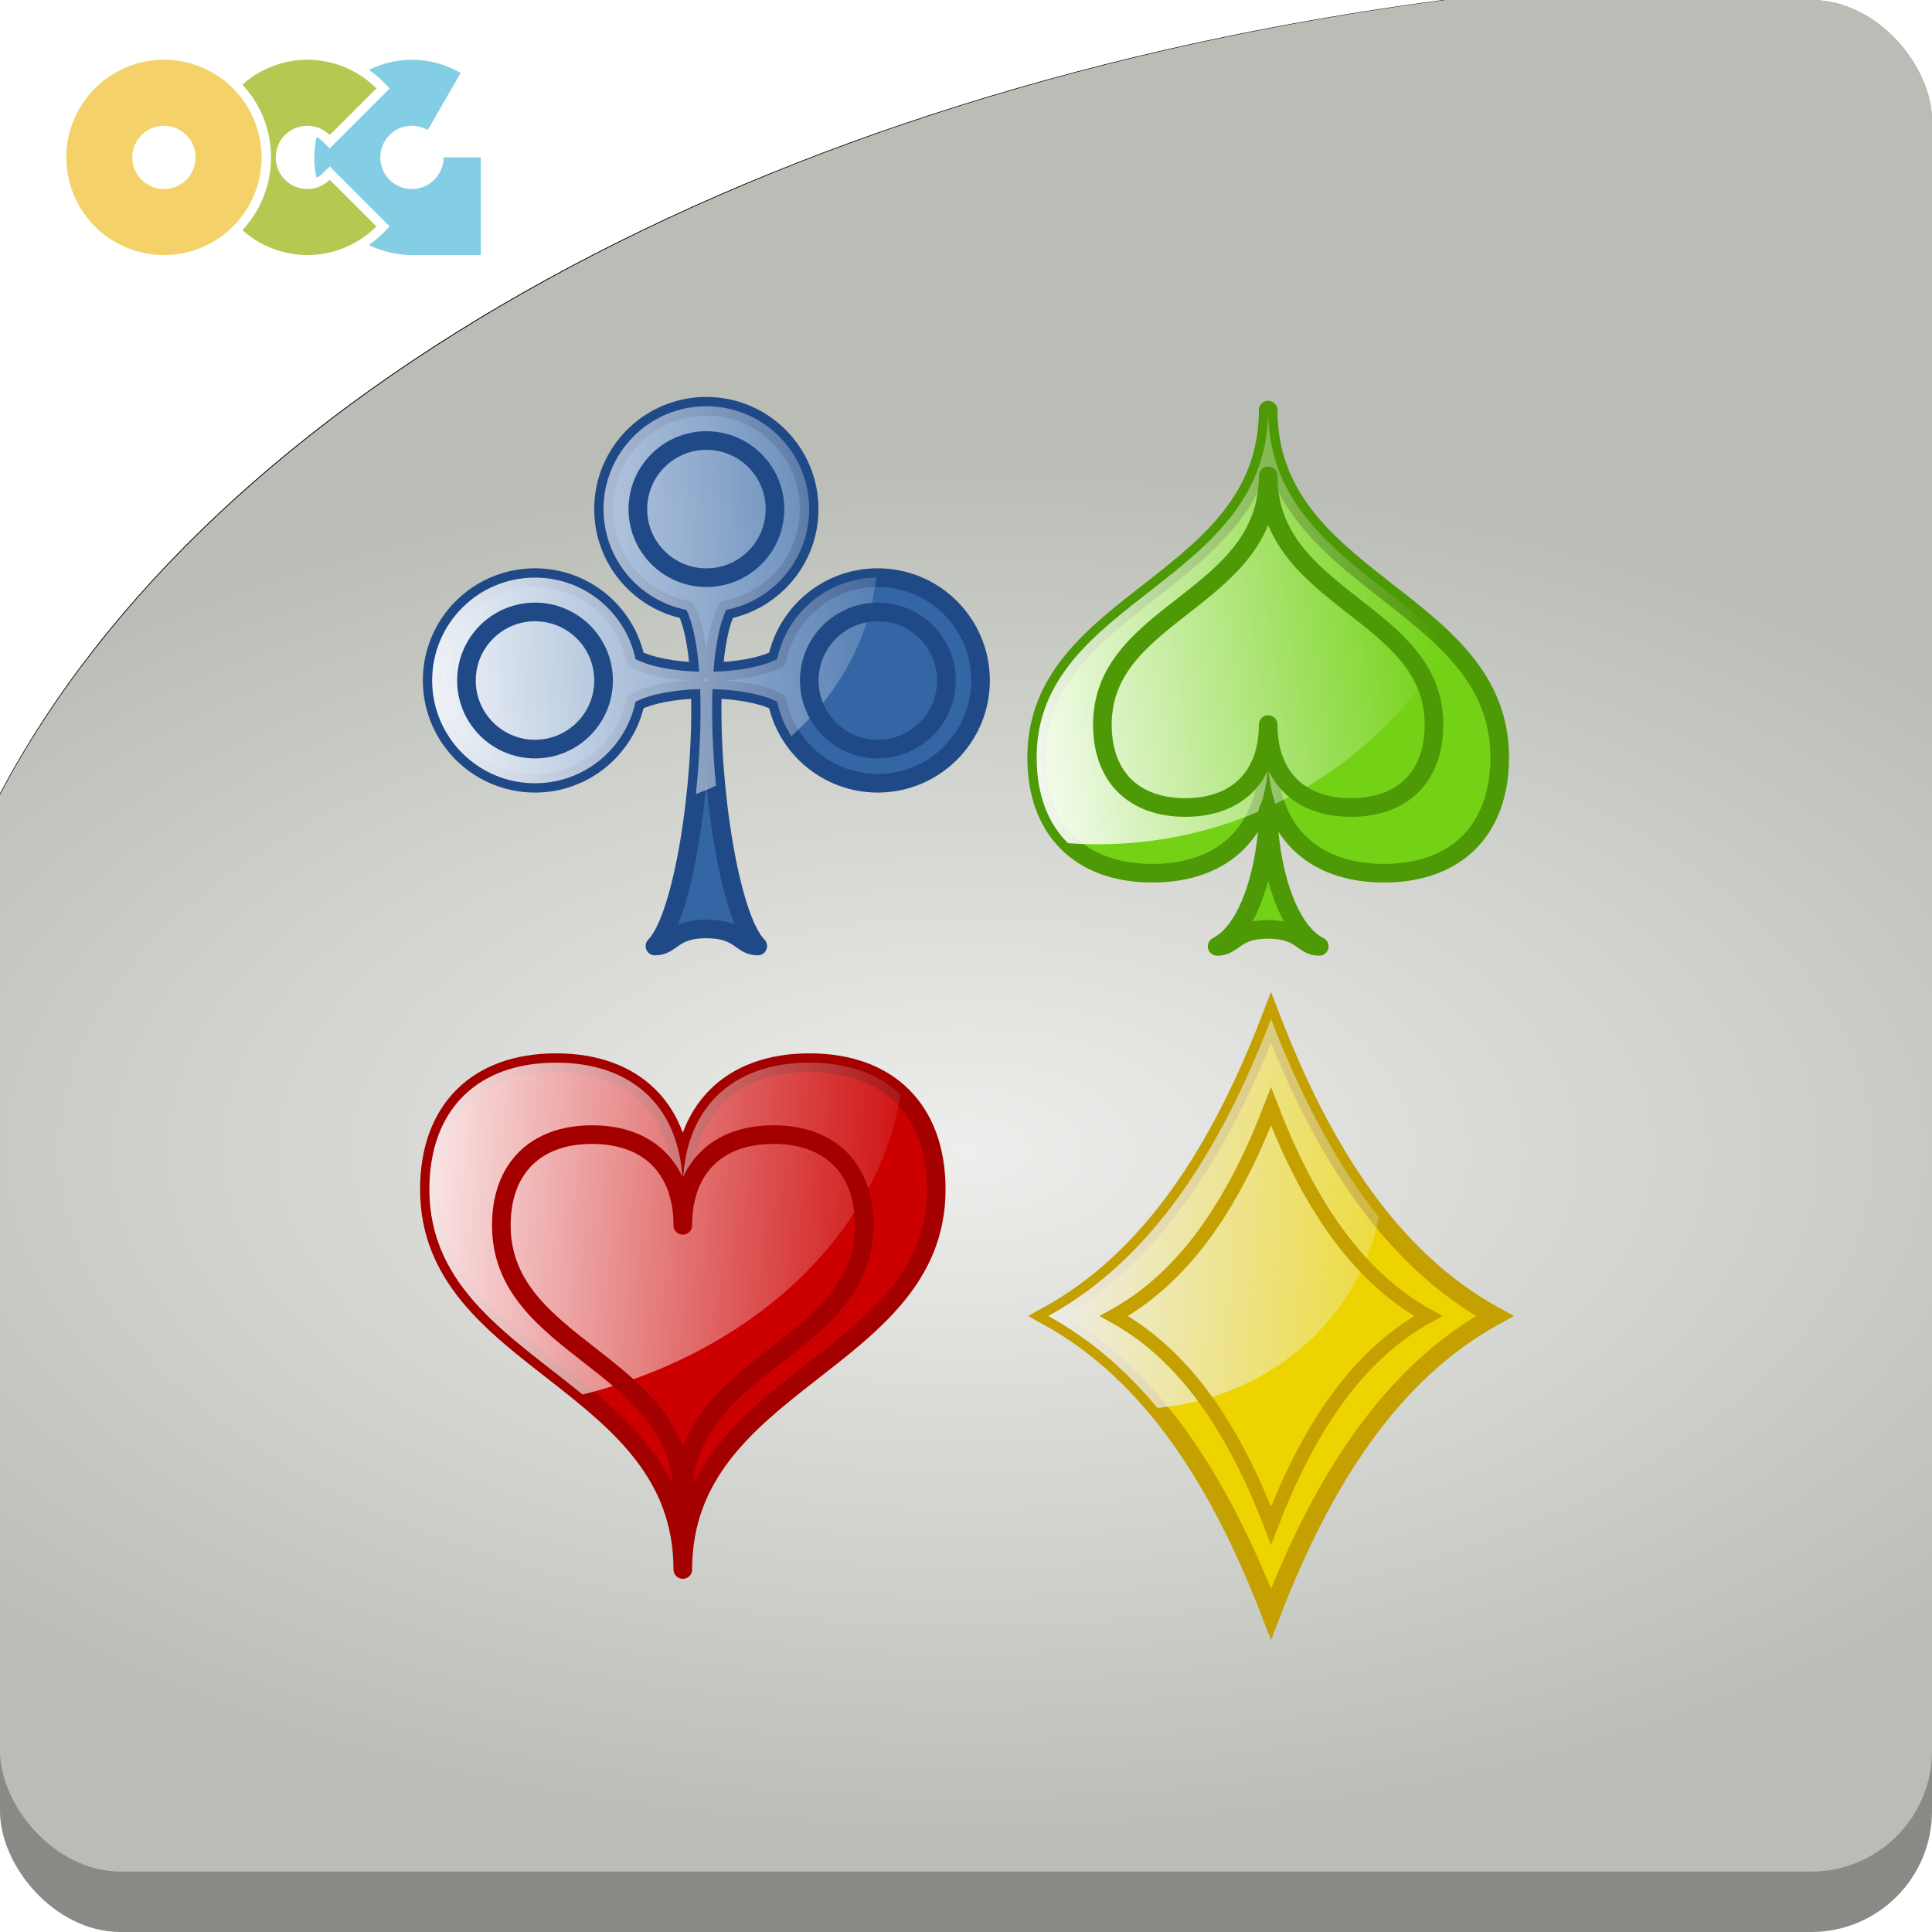 <?xml version="1.0" encoding="UTF-8" standalone="no"?>
<!-- Created with Inkscape (http://www.inkscape.org/) -->

<svg
   xmlns:dc="http://purl.org/dc/elements/1.1/"
   xmlns:cc="http://creativecommons.org/ns#"
   xmlns:rdf="http://www.w3.org/1999/02/22-rdf-syntax-ns#"
   xmlns:svg="http://www.w3.org/2000/svg"
   xmlns="http://www.w3.org/2000/svg"
   xmlns:xlink="http://www.w3.org/1999/xlink"
   xmlns:sodipodi="http://sodipodi.sourceforge.net/DTD/sodipodi-0.dtd"
   xmlns:inkscape="http://www.inkscape.org/namespaces/inkscape"
   width="128"
   height="128"
   viewBox="0 0 33.867 33.867"
   version="1.1"
   id="svg8"
   inkscape:version="0.92.3 (2405546, 2018-03-11)"
   sodipodi:docname="logo_romme.svg"
   inkscape:export-filename="/home/georg/Bilder/Brettspiele/OpenCardGames/Rommé/logo_romme_OCG.png"
   inkscape:export-xdpi="96"
   inkscape:export-ydpi="96">
  <defs
     id="defs2">
    <linearGradient
       inkscape:collect="always"
       id="linearGradient1221">
      <stop
         style="stop-color:#eeeeec;stop-opacity:1"
         offset="0"
         id="stop1217" />
      <stop
         style="stop-color:#babdb6;stop-opacity:1"
         offset="1"
         id="stop1219" />
    </linearGradient>
    <clipPath
       clipPathUnits="userSpaceOnUse"
       id="clipPath902">
      <rect
         ry="8"
         rx="8"
         y="4.2704232e-05"
         x="0"
         height="124"
         width="128"
         id="rect904"
         style="opacity:1;fill:#b03e3e;fill-opacity:1;stroke:none;stroke-width:37.795;stroke-linecap:butt;stroke-linejoin:round;stroke-miterlimit:4;stroke-dasharray:none;stroke-dashoffset:0;stroke-opacity:1;paint-order:stroke fill markers" />
    </clipPath>
    <linearGradient
       id="linearGradient4391">
      <stop
         id="stop4393"
         offset="0"
         style="stop-color:#ffffff;stop-opacity:1;" />
      <stop
         id="stop4395"
         offset="1"
         style="stop-color:#ffffff;stop-opacity:0;" />
    </linearGradient>
    <linearGradient
       id="linearGradient4511">
      <stop
         id="stop4513"
         offset="0"
         style="stop-color:#ffffff;stop-opacity:1;" />
      <stop
         id="stop4515"
         offset="1"
         style="stop-color:#555753;stop-opacity:0;" />
    </linearGradient>
    <linearGradient
       id="linearGradient7586">
      <stop
         id="stop7588"
         offset="0"
         style="stop-color:#ffffff;stop-opacity:1;" />
      <stop
         id="stop7590"
         offset="1"
         style="stop-color:#000000;stop-opacity:0;" />
    </linearGradient>
    <linearGradient
       id="linearGradient7258">
      <stop
         id="stop7260"
         offset="0"
         style="stop-color:#000000;stop-opacity:1;" />
      <stop
         id="stop7262"
         offset="1"
         style="stop-color:#ffffff;stop-opacity:1;" />
    </linearGradient>
    <linearGradient
       id="linearGradient6634">
      <stop
         id="stop6636"
         offset="0"
         style="stop-color:#000000;stop-opacity:0" />
      <stop
         id="stop6638"
         offset="1"
         style="stop-color:#eeeeec;stop-opacity:0" />
    </linearGradient>
    <linearGradient
       id="linearGradient6502">
      <stop
         id="stop6504"
         offset="0"
         style="stop-color:#000000;stop-opacity:1;" />
      <stop
         id="stop6506"
         offset="1"
         style="stop-color:#414141;stop-opacity:1;" />
    </linearGradient>
    <linearGradient
       id="linearGradient6494">
      <stop
         id="stop6496"
         offset="0"
         style="stop-color:#eeeeec;stop-opacity:0.53;" />
      <stop
         id="stop6498"
         offset="1"
         style="stop-color:#eeeeec;stop-opacity:0;" />
    </linearGradient>
    <linearGradient
       id="linearGradient6411">
      <stop
         id="stop6413"
         offset="0"
         style="stop-color:#919191;stop-opacity:1;" />
      <stop
         id="stop6415"
         offset="1"
         style="stop-color:#afafaf;stop-opacity:0.671;" />
    </linearGradient>
    <linearGradient
       id="linearGradient6403">
      <stop
         id="stop6405"
         offset="0"
         style="stop-color:#a8a8a8;stop-opacity:1;" />
      <stop
         id="stop6407"
         offset="1"
         style="stop-color:#ffffff;stop-opacity:0;" />
    </linearGradient>
    <linearGradient
       id="linearGradient4866">
      <stop
         id="stop4868"
         offset="0"
         style="stop-color:#2d2d2d;stop-opacity:1;" />
      <stop
         id="stop4870"
         offset="1"
         style="stop-color:#7b7b7b;stop-opacity:1;" />
    </linearGradient>
    <linearGradient
       id="linearGradient3970">
      <stop
         id="stop3972"
         offset="0"
         style="stop-color:#204a87;stop-opacity:1;" />
      <stop
         id="stop3974"
         offset="1"
         style="stop-color:#0050c5;stop-opacity:1;" />
    </linearGradient>
    <linearGradient
       id="linearGradient4337">
      <stop
         id="stop4339"
         offset="0"
         style="stop-color:#ffffff;stop-opacity:1;" />
      <stop
         id="stop4341"
         offset="1"
         style="stop-color:#2e3436;stop-opacity:0;" />
    </linearGradient>
    <inkscape:perspective
       id="perspective4096"
       inkscape:persp3d-origin="111.08571 : 28.72381 : 1"
       inkscape:vp_z="175.08571 : 50.057143 : 1"
       inkscape:vp_y="0 : 1000 : 0"
       inkscape:vp_x="47.085715 : 50.057143 : 1"
       sodipodi:type="inkscape:persp3d" />
    <inkscape:perspective
       sodipodi:type="inkscape:persp3d"
       inkscape:vp_x="47.085715 : 50.057143 : 1"
       inkscape:vp_y="0 : 1000 : 0"
       inkscape:vp_z="175.08571 : 50.057143 : 1"
       inkscape:persp3d-origin="111.08571 : 28.72381 : 1"
       id="perspective4096-0" />
    <linearGradient
       inkscape:collect="always"
       xlink:href="#linearGradient3804"
       id="linearGradient3883"
       x1="-8"
       y1="124"
       x2="124"
       y2="16"
       gradientUnits="userSpaceOnUse" />
    <linearGradient
       id="linearGradient3768-8">
      <stop
         style="stop-color:#000000;stop-opacity:0.407;"
         offset="0"
         id="stop3770-6" />
      <stop
         style="stop-color:#898a85;stop-opacity:0;"
         offset="1"
         id="stop3772-2" />
    </linearGradient>
    <linearGradient
       id="linearGradient3804">
      <stop
         style="stop-color:#fffffd;stop-opacity:1;"
         offset="0"
         id="stop3806" />
      <stop
         style="stop-color:#eeeeec;stop-opacity:0;"
         offset="1"
         id="stop3808" />
    </linearGradient>
    <inkscape:perspective
       sodipodi:type="inkscape:persp3d"
       inkscape:vp_x="47.085715 : 50.057143 : 1"
       inkscape:vp_y="0 : 1000 : 0"
       inkscape:vp_z="175.08571 : 50.057143 : 1"
       inkscape:persp3d-origin="111.08571 : 28.72381 : 1"
       id="perspective4096-4" />
    <inkscape:perspective
       sodipodi:type="inkscape:persp3d"
       inkscape:vp_x="47.085715 : 50.057143 : 1"
       inkscape:vp_y="0 : 1000 : 0"
       inkscape:vp_z="175.08571 : 50.057143 : 1"
       inkscape:persp3d-origin="111.08571 : 28.72381 : 1"
       id="perspective4096-8" />
    <inkscape:perspective
       sodipodi:type="inkscape:persp3d"
       inkscape:vp_x="47.085715 : 50.057143 : 1"
       inkscape:vp_y="0 : 1000 : 0"
       inkscape:vp_z="175.08571 : 50.057143 : 1"
       inkscape:persp3d-origin="111.08571 : 28.72381 : 1"
       id="perspective4096-2" />
    <inkscape:perspective
       sodipodi:type="inkscape:persp3d"
       inkscape:vp_x="47.085715 : 50.057143 : 1"
       inkscape:vp_y="0 : 1000 : 0"
       inkscape:vp_z="175.08571 : 50.057143 : 1"
       inkscape:persp3d-origin="111.08571 : 28.72381 : 1"
       id="perspective4096-6" />
    <inkscape:perspective
       sodipodi:type="inkscape:persp3d"
       inkscape:vp_x="47.085715 : 50.057143 : 1"
       inkscape:vp_y="0 : 1000 : 0"
       inkscape:vp_z="175.08571 : 50.057143 : 1"
       inkscape:persp3d-origin="111.08571 : 28.72381 : 1"
       id="perspective4096-85" />
    <inkscape:perspective
       sodipodi:type="inkscape:persp3d"
       inkscape:vp_x="47.085715 : 50.057143 : 1"
       inkscape:vp_y="0 : 1000 : 0"
       inkscape:vp_z="175.08571 : 50.057143 : 1"
       inkscape:persp3d-origin="111.08571 : 28.72381 : 1"
       id="perspective4096-5" />
    <inkscape:perspective
       sodipodi:type="inkscape:persp3d"
       inkscape:vp_x="47.085715 : 50.057143 : 1"
       inkscape:vp_y="0 : 1000 : 0"
       inkscape:vp_z="175.08571 : 50.057143 : 1"
       inkscape:persp3d-origin="111.08571 : 28.72381 : 1"
       id="perspective4096-9" />
    <inkscape:perspective
       sodipodi:type="inkscape:persp3d"
       inkscape:vp_x="47.085715 : 50.057143 : 1"
       inkscape:vp_y="0 : 1000 : 0"
       inkscape:vp_z="175.08571 : 50.057143 : 1"
       inkscape:persp3d-origin="111.08571 : 28.72381 : 1"
       id="perspective4096-88" />
    <inkscape:perspective
       sodipodi:type="inkscape:persp3d"
       inkscape:vp_x="47.085715 : 50.057143 : 1"
       inkscape:vp_y="0 : 1000 : 0"
       inkscape:vp_z="175.08571 : 50.057143 : 1"
       inkscape:persp3d-origin="111.08571 : 28.72381 : 1"
       id="perspective4096-99" />
    <linearGradient
       inkscape:collect="always"
       id="linearGradient4002-1">
      <stop
         style="stop-color:#babdb6;stop-opacity:1;"
         offset="0"
         id="stop4004-4" />
      <stop
         style="stop-color:#babdb6;stop-opacity:0;"
         offset="1"
         id="stop4006-9" />
    </linearGradient>
    <linearGradient
       inkscape:collect="always"
       xlink:href="#linearGradient4002-1"
       id="linearGradient4008-9"
       x1="60"
       y1="12"
       x2="72"
       y2="92"
       gradientUnits="userSpaceOnUse"
       gradientTransform="matrix(1.071,0,0,1.071,-4.571,921.934)" />
    <linearGradient
       inkscape:collect="always"
       id="linearGradient4034-3">
      <stop
         style="stop-color:#333333;stop-opacity:1;"
         offset="0"
         id="stop4036-4" />
      <stop
         style="stop-color:#333333;stop-opacity:0;"
         offset="1"
         id="stop4038-8" />
    </linearGradient>
    <linearGradient
       inkscape:collect="always"
       xlink:href="#linearGradient4034-3"
       id="linearGradient4040-7"
       x1="124"
       y1="0"
       x2="-44.761"
       y2="158.179"
       gradientUnits="userSpaceOnUse"
       gradientTransform="matrix(1.071,0,0,1.071,-4.571,921.934)" />
    <inkscape:perspective
       sodipodi:type="inkscape:persp3d"
       inkscape:vp_x="47.085715 : 50.057143 : 1"
       inkscape:vp_y="0 : 1000 : 0"
       inkscape:vp_z="175.08571 : 50.057143 : 1"
       inkscape:persp3d-origin="111.08571 : 28.72381 : 1"
       id="perspective4096-82" />
    <inkscape:perspective
       sodipodi:type="inkscape:persp3d"
       inkscape:vp_x="47.085715 : 50.057143 : 1"
       inkscape:vp_y="0 : 1000 : 0"
       inkscape:vp_z="175.08571 : 50.057143 : 1"
       inkscape:persp3d-origin="111.08571 : 28.72381 : 1"
       id="perspective4096-91" />
    <inkscape:perspective
       sodipodi:type="inkscape:persp3d"
       inkscape:vp_x="47.085715 : 50.057143 : 1"
       inkscape:vp_y="0 : 1000 : 0"
       inkscape:vp_z="175.08571 : 50.057143 : 1"
       inkscape:persp3d-origin="111.08571 : 28.72381 : 1"
       id="perspective4096-858" />
    <linearGradient
       gradientUnits="userSpaceOnUse"
       y2="56"
       x2="60"
       y1="40"
       x1="44"
       id="linearGradient3976-3"
       xlink:href="#linearGradient3970"
       inkscape:collect="always" />
    <linearGradient
       gradientTransform="matrix(1,0,0,0.312,0,-58)"
       gradientUnits="userSpaceOnUse"
       y2="124"
       x2="64"
       y1="32"
       x1="64"
       id="linearGradient4500-3"
       xlink:href="#linearGradient4391"
       inkscape:collect="always" />
    <linearGradient
       inkscape:collect="always"
       xlink:href="#linearGradient4391"
       id="linearGradient4517-9"
       gradientUnits="userSpaceOnUse"
       gradientTransform="matrix(0.833,0,0,0.031,10.667,2.058)"
       x1="64"
       y1="32"
       x2="64"
       y2="124" />
    <linearGradient
       gradientUnits="userSpaceOnUse"
       y2="124"
       x2="88"
       y1="32"
       x1="40"
       id="linearGradient4872-7"
       xlink:href="#linearGradient4866"
       inkscape:collect="always" />
    <linearGradient
       gradientUnits="userSpaceOnUse"
       y2="32"
       x2="32"
       y1="8"
       x1="8"
       id="linearGradient6417-0"
       xlink:href="#linearGradient6411"
       inkscape:collect="always" />
    <linearGradient
       inkscape:collect="always"
       xlink:href="#linearGradient4866"
       id="linearGradient4889-8"
       gradientUnits="userSpaceOnUse"
       x1="40"
       y1="12"
       x2="72"
       y2="120"
       gradientTransform="translate(-36,-80)" />
    <linearGradient
       gradientUnits="userSpaceOnUse"
       y2="52"
       x2="64"
       y1="20"
       x1="64"
       id="linearGradient7264-1"
       xlink:href="#linearGradient7258"
       inkscape:collect="always" />
    <linearGradient
       gradientUnits="userSpaceOnUse"
       y2="56"
       x2="88"
       y1="12"
       x1="44"
       id="linearGradient7256-6"
       xlink:href="#linearGradient7250-4"
       inkscape:collect="always" />
    <linearGradient
       id="linearGradient7250-4"
       inkscape:collect="always">
      <stop
         id="stop7252-9"
         offset="0"
         style="stop-color:#000000;stop-opacity:1;" />
      <stop
         id="stop7254-0"
         offset="1"
         style="stop-color:#000000;stop-opacity:0;" />
    </linearGradient>
    <linearGradient
       inkscape:collect="always"
       xlink:href="#linearGradient7258"
       id="linearGradient7285-2"
       gradientUnits="userSpaceOnUse"
       x1="64"
       y1="20"
       x2="64"
       y2="52"
       gradientTransform="translate(36,-100)" />
    <linearGradient
       inkscape:collect="always"
       xlink:href="#linearGradient7250-4"
       id="linearGradient7287-2"
       gradientUnits="userSpaceOnUse"
       x1="44"
       y1="12"
       x2="88"
       y2="56"
       gradientTransform="translate(36,-100)" />
    <linearGradient
       inkscape:collect="always"
       xlink:href="#linearGradient7258"
       id="linearGradient7435-6"
       gradientUnits="userSpaceOnUse"
       gradientTransform="translate(-52,-100)"
       x1="64"
       y1="20"
       x2="64"
       y2="52" />
    <linearGradient
       inkscape:collect="always"
       xlink:href="#linearGradient7250-4"
       id="linearGradient7437-7"
       gradientUnits="userSpaceOnUse"
       gradientTransform="translate(-52,-100)"
       x1="44"
       y1="12"
       x2="88"
       y2="56" />
    <linearGradient
       inkscape:collect="always"
       xlink:href="#linearGradient7258"
       id="linearGradient3452-5"
       gradientUnits="userSpaceOnUse"
       gradientTransform="translate(-20,-100)"
       x1="56"
       y1="52"
       x2="92"
       y2="56" />
    <linearGradient
       inkscape:collect="always"
       xlink:href="#linearGradient7250-4"
       id="linearGradient3454-0"
       gradientUnits="userSpaceOnUse"
       gradientTransform="translate(-20,-100)"
       x1="48"
       y1="28"
       x2="104"
       y2="76" />
    <linearGradient
       inkscape:collect="always"
       xlink:href="#linearGradient7250-4"
       id="linearGradient3454-3"
       gradientUnits="userSpaceOnUse"
       gradientTransform="translate(-20,-100)"
       x1="36"
       y1="84"
       x2="96"
       y2="28" />
    <linearGradient
       inkscape:collect="always"
       xlink:href="#linearGradient7258"
       id="linearGradient4370-0"
       gradientUnits="userSpaceOnUse"
       gradientTransform="matrix(-1,0,0,1,148,-100)"
       x1="56"
       y1="52"
       x2="92"
       y2="56" />
    <linearGradient
       inkscape:collect="always"
       xlink:href="#linearGradient7250-4"
       id="linearGradient4372-3"
       gradientUnits="userSpaceOnUse"
       gradientTransform="matrix(-1,0,0,1,148,-100)"
       x1="36"
       y1="84"
       x2="96"
       y2="28" />
    <linearGradient
       gradientUnits="userSpaceOnUse"
       y2="124"
       x2="88"
       y1="32"
       x1="40"
       id="linearGradient4872-5"
       xlink:href="#linearGradient4866"
       inkscape:collect="always"
       gradientTransform="translate(0,-80)" />
    <linearGradient
       gradientTransform="matrix(1,0,0,0.667,0,-69.333)"
       gradientUnits="userSpaceOnUse"
       y2="52"
       x2="64"
       y1="20"
       x1="64"
       id="linearGradient7264-9"
       xlink:href="#linearGradient7258"
       inkscape:collect="always" />
    <linearGradient
       gradientTransform="matrix(1,0,0,0.667,0,-69.333)"
       gradientUnits="userSpaceOnUse"
       y2="56"
       x2="88"
       y1="12"
       x1="44"
       id="linearGradient7256-7"
       xlink:href="#linearGradient7250-4"
       inkscape:collect="always" />
    <linearGradient
       inkscape:collect="always"
       xlink:href="#linearGradient4391"
       id="linearGradient4587-6"
       gradientUnits="userSpaceOnUse"
       gradientTransform="matrix(0.833,0,0,0.171,10.667,6.558)"
       x1="64"
       y1="32"
       x2="64"
       y2="124" />
    <linearGradient
       inkscape:collect="always"
       xlink:href="#linearGradient4391"
       id="linearGradient4517-4"
       gradientUnits="userSpaceOnUse"
       gradientTransform="matrix(0.833,0,0,0.031,10.667,2.058)"
       x1="64"
       y1="32"
       x2="64"
       y2="124" />
    <linearGradient
       gradientUnits="userSpaceOnUse"
       y2="50"
       x2="50"
       y1="38"
       x1="50"
       id="linearGradient4677-5"
       xlink:href="#linearGradient4391"
       inkscape:collect="always"
       gradientTransform="translate(0,-80)" />
    <linearGradient
       gradientTransform="matrix(1,0,0,1.7,0,-147.2)"
       gradientUnits="userSpaceOnUse"
       y2="96"
       x2="36"
       y1="56"
       x1="4"
       id="linearGradient6630-8"
       xlink:href="#linearGradient6624-3"
       inkscape:collect="always" />
    <linearGradient
       id="linearGradient6624-3"
       inkscape:collect="always">
      <stop
         id="stop6626-2"
         offset="0"
         style="stop-color:#eeeeec;stop-opacity:1;" />
      <stop
         id="stop6628-9"
         offset="1"
         style="stop-color:#eeeeec;stop-opacity:0;" />
    </linearGradient>
    <radialGradient
       gradientUnits="userSpaceOnUse"
       r="12.5"
       fy="20"
       fx="20"
       cy="20"
       cx="20"
       id="radialGradient6510-92"
       xlink:href="#linearGradient6502"
       inkscape:collect="always" />
    <linearGradient
       gradientUnits="userSpaceOnUse"
       y2="32"
       x2="32"
       y1="8"
       x1="8"
       id="linearGradient6500-1"
       xlink:href="#linearGradient6494"
       inkscape:collect="always" />
    <linearGradient
       gradientUnits="userSpaceOnUse"
       y2="24"
       x2="24"
       y1="15"
       x1="15"
       id="linearGradient6492-6"
       xlink:href="#linearGradient6624-3"
       inkscape:collect="always" />
    <linearGradient
       inkscape:collect="always"
       xlink:href="#linearGradient4391"
       id="linearGradient4923-0"
       gradientUnits="userSpaceOnUse"
       gradientTransform="matrix(0.667,0,0,0.312,-22.667,-78)"
       x1="64"
       y1="32"
       x2="64"
       y2="124" />
    <radialGradient
       gradientUnits="userSpaceOnUse"
       r="12.5"
       fy="20"
       fx="20"
       cy="20"
       cx="20"
       id="radialGradient6510-0-97"
       xlink:href="#linearGradient6502"
       inkscape:collect="always" />
    <radialGradient
       gradientUnits="userSpaceOnUse"
       r="12.5"
       fy="20"
       fx="20"
       cy="20"
       cx="20"
       id="radialGradient6510-9-0"
       xlink:href="#linearGradient6502"
       inkscape:collect="always" />
    <linearGradient
       inkscape:collect="always"
       xlink:href="#linearGradient4866"
       id="linearGradient7101-4"
       gradientUnits="userSpaceOnUse"
       gradientTransform="translate(52,-80)"
       x1="40"
       y1="12"
       x2="72"
       y2="120" />
    <linearGradient
       gradientTransform="matrix(1,0,0,1.7,88,-147.2)"
       gradientUnits="userSpaceOnUse"
       y2="96"
       x2="36"
       y1="56"
       x1="4"
       id="linearGradient6630-6-4"
       xlink:href="#linearGradient6624-3"
       inkscape:collect="always" />
    <radialGradient
       gradientUnits="userSpaceOnUse"
       r="12.5"
       fy="20"
       fx="20"
       cy="20"
       cx="20"
       id="radialGradient6510-7-3"
       xlink:href="#linearGradient6502"
       inkscape:collect="always" />
    <linearGradient
       inkscape:collect="always"
       xlink:href="#linearGradient4391"
       id="linearGradient4923-3-9"
       gradientUnits="userSpaceOnUse"
       gradientTransform="matrix(0.667,0,0,0.312,65.333,-78)"
       x1="64"
       y1="32"
       x2="64"
       y2="124" />
    <radialGradient
       gradientUnits="userSpaceOnUse"
       r="12.5"
       fy="20"
       fx="20"
       cy="20"
       cx="20"
       id="radialGradient6510-0-9-5"
       xlink:href="#linearGradient6502"
       inkscape:collect="always" />
    <radialGradient
       gradientUnits="userSpaceOnUse"
       r="12.5"
       fy="20"
       fx="20"
       cy="20"
       cx="20"
       id="radialGradient6510-9-6-0"
       xlink:href="#linearGradient6502"
       inkscape:collect="always" />
    <linearGradient
       gradientUnits="userSpaceOnUse"
       y2="47"
       x2="65"
       y1="39"
       x1="65"
       id="linearGradient7592-85"
       xlink:href="#linearGradient7586"
       inkscape:collect="always"
       gradientTransform="translate(0,-80)" />
    <linearGradient
       gradientUnits="userSpaceOnUse"
       y2="47"
       x2="65"
       y1="39"
       x1="65"
       id="linearGradient7592-8-7"
       xlink:href="#linearGradient7586"
       inkscape:collect="always"
       gradientTransform="translate(10,-80)" />
    <linearGradient
       inkscape:collect="always"
       xlink:href="#linearGradient7258"
       id="linearGradient3552-2"
       gradientUnits="userSpaceOnUse"
       gradientTransform="matrix(-1,0,0,1,180,-100)"
       x1="64"
       y1="20"
       x2="64"
       y2="52" />
    <linearGradient
       inkscape:collect="always"
       xlink:href="#linearGradient7250-4"
       id="linearGradient3554-2"
       gradientUnits="userSpaceOnUse"
       gradientTransform="matrix(-1,0,0,1,180,-100)"
       x1="44"
       y1="12"
       x2="88"
       y2="56" />
    <linearGradient
       inkscape:collect="always"
       xlink:href="#linearGradient7258"
       id="linearGradient4682"
       gradientUnits="userSpaceOnUse"
       gradientTransform="matrix(-1,0,0,1,148,-20)"
       x1="56"
       y1="52"
       x2="92"
       y2="56" />
    <linearGradient
       inkscape:collect="always"
       xlink:href="#linearGradient7250-4"
       id="linearGradient4684"
       gradientUnits="userSpaceOnUse"
       gradientTransform="matrix(-1,0,0,1,148,-20)"
       x1="36"
       y1="84"
       x2="96"
       y2="28" />
    <inkscape:perspective
       sodipodi:type="inkscape:persp3d"
       inkscape:vp_x="47.085715 : 50.057143 : 1"
       inkscape:vp_y="0 : 1000 : 0"
       inkscape:vp_z="175.08571 : 50.057143 : 1"
       inkscape:persp3d-origin="111.08571 : 28.72381 : 1"
       id="perspective4096-1" />
    <linearGradient
       gradientUnits="userSpaceOnUse"
       y2="40"
       x2="64"
       y1="8"
       x1="64"
       id="linearGradient4397"
       xlink:href="#linearGradient4391"
       inkscape:collect="always" />
    <linearGradient
       inkscape:collect="always"
       xlink:href="#linearGradient6624-3"
       id="linearGradient4569-66"
       gradientUnits="userSpaceOnUse"
       gradientTransform="matrix(0.933,0,0,0.933,4.341,-71.733)"
       x1="24"
       y1="12"
       x2="68"
       y2="52" />
    <linearGradient
       inkscape:collect="always"
       xlink:href="#linearGradient6624-3"
       id="linearGradient4567-6"
       gradientUnits="userSpaceOnUse"
       x1="24"
       y1="-68"
       x2="56"
       y2="-16"
       gradientTransform="matrix(0.933,0,0,0.933,4.341,2.933)" />
    <linearGradient
       id="linearGradient4617-2">
      <stop
         style="stop-color:#000000;stop-opacity:1;"
         offset="0"
         id="stop4619-81" />
      <stop
         style="stop-color:#663564;stop-opacity:1"
         offset="1"
         id="stop4621-30" />
    </linearGradient>
    <linearGradient
       inkscape:collect="always"
       xlink:href="#linearGradient4617-2"
       id="linearGradient4623-19"
       x1="96"
       y1="32"
       x2="16"
       y2="-64"
       gradientUnits="userSpaceOnUse"
       gradientTransform="matrix(0.933,0,0,0.933,4.341,2.933)" />
    <linearGradient
       inkscape:collect="always"
       id="linearGradient4451-6">
      <stop
         style="stop-color:#cd22c2;stop-opacity:1"
         offset="0"
         id="stop4453-80" />
      <stop
         style="stop-color:#75507b;stop-opacity:0;"
         offset="1"
         id="stop4455-6" />
    </linearGradient>
    <radialGradient
       inkscape:collect="always"
       xlink:href="#linearGradient4451-6"
       id="radialGradient4457-07"
       cx="60"
       cy="-4.248"
       fx="60"
       fy="-4.248"
       r="54.968"
       gradientTransform="matrix(1.559,-0.074,0.067,1.404,-32.919,9.625)"
       gradientUnits="userSpaceOnUse" />
    <radialGradient
       inkscape:collect="always"
       xlink:href="#linearGradient4451-6"
       id="radialGradient4457-0"
       cx="60"
       cy="-4.248"
       fx="60"
       fy="-4.248"
       r="54.968"
       gradientTransform="matrix(1.559,-0.074,0.067,1.404,-32.919,9.625)"
       gradientUnits="userSpaceOnUse" />
    <radialGradient
       inkscape:collect="always"
       xlink:href="#linearGradient4451-6"
       id="radialGradient4457-36"
       cx="60"
       cy="-4.248"
       fx="60"
       fy="-4.248"
       r="54.968"
       gradientTransform="matrix(1.559,-0.074,0.067,1.404,-32.919,1.625)"
       gradientUnits="userSpaceOnUse" />
    <linearGradient
       inkscape:collect="always"
       xlink:href="#linearGradient4617-2"
       id="linearGradient4623-3"
       x1="96"
       y1="32"
       x2="16"
       y2="-64"
       gradientUnits="userSpaceOnUse"
       gradientTransform="matrix(0.933,0,0,0.933,4.341,-5.067)" />
    <linearGradient
       inkscape:collect="always"
       xlink:href="#linearGradient6624-3"
       id="linearGradient4569-6"
       gradientUnits="userSpaceOnUse"
       gradientTransform="matrix(0.933,0,0,0.933,4.341,-79.733)"
       x1="24"
       y1="12"
       x2="68"
       y2="52" />
    <linearGradient
       inkscape:collect="always"
       xlink:href="#linearGradient6624-3"
       id="linearGradient4567-9"
       gradientUnits="userSpaceOnUse"
       x1="24"
       y1="-68"
       x2="56"
       y2="-16"
       gradientTransform="matrix(0.933,0,0,0.933,4.341,-5.067)" />
    <linearGradient
       inkscape:collect="always"
       xlink:href="#linearGradient4617-2"
       id="linearGradient4623-1"
       x1="96"
       y1="32"
       x2="16"
       y2="-64"
       gradientUnits="userSpaceOnUse" />
    <radialGradient
       inkscape:collect="always"
       xlink:href="#linearGradient4451-6"
       id="radialGradient4457-3"
       cx="60"
       cy="-4.248"
       fx="60"
       fy="-4.248"
       r="54.968"
       gradientTransform="matrix(1.67,-0.08,0.072,1.504,-39.922,7.169)"
       gradientUnits="userSpaceOnUse" />
    <linearGradient
       id="linearGradient4317-9">
      <stop
         style="stop-color:#00204d;stop-opacity:1;"
         offset="0"
         id="stop4319-9" />
      <stop
         style="stop-color:#597298;stop-opacity:0.745;"
         offset="1"
         id="stop4321-9" />
    </linearGradient>
    <linearGradient
       inkscape:collect="always"
       xlink:href="#linearGradient4317-9"
       id="linearGradient4323-3"
       x1="32"
       y1="0"
       x2="124"
       y2="120"
       gradientUnits="userSpaceOnUse"
       gradientTransform="matrix(1.013,0,0,1.013,-0.81,-79.038)" />
    <linearGradient
       id="linearGradient4399-6">
      <stop
         style="stop-color:#3465a4;stop-opacity:1;"
         offset="0"
         id="stop4401-3" />
      <stop
         id="stop4407-8"
         offset="0.593"
         style="stop-color:#3465a4;stop-opacity:0.498;" />
      <stop
         style="stop-color:#114487;stop-opacity:1;"
         offset="1"
         id="stop4403-37" />
    </linearGradient>
    <linearGradient
       inkscape:collect="always"
       xlink:href="#linearGradient4399-6"
       id="linearGradient4405-5"
       x1="-77.518"
       y1="152.527"
       x2="147.577"
       y2="-59.043"
       gradientUnits="userSpaceOnUse"
       gradientTransform="matrix(1.013,0,0,1.013,-0.81,-79.038)" />
    <linearGradient
       id="linearGradient4270-9-8">
      <stop
         style="stop-color:#7b7b7b;stop-opacity:1;"
         offset="0"
         id="stop4272-5-9" />
      <stop
         id="stop4278-7-9"
         offset="0.5"
         style="stop-color:#808080;stop-opacity:1;" />
      <stop
         style="stop-color:#000000;stop-opacity:1;"
         offset="1"
         id="stop4274-4-4" />
    </linearGradient>
    <linearGradient
       y2="32"
       x2="92"
       y1="-4"
       x1="36"
       gradientUnits="userSpaceOnUse"
       id="linearGradient4296-2"
       xlink:href="#linearGradient4270-9-8"
       inkscape:collect="always"
       gradientTransform="matrix(1.013,0,0,1.013,-0.81,-0.051)" />
    <linearGradient
       inkscape:collect="always"
       xlink:href="#linearGradient4270-9-8"
       id="linearGradient4276-8"
       x1="36"
       y1="-4"
       x2="92"
       y2="32"
       gradientUnits="userSpaceOnUse"
       gradientTransform="matrix(1.013,0,0,1.013,-0.81,3.494)" />
    <linearGradient
       inkscape:collect="always"
       xlink:href="#linearGradient7586"
       id="linearGradient4427-5"
       x1="60"
       y1="8"
       x2="60"
       y2="68"
       gradientUnits="userSpaceOnUse"
       gradientTransform="matrix(1.013,0,0,1.013,-0.81,-77.013)" />
    <linearGradient
       inkscape:collect="always"
       xlink:href="#linearGradient6624-3"
       id="linearGradient6007-5"
       x1="40"
       y1="-76"
       x2="104"
       y2="28"
       gradientUnits="userSpaceOnUse"
       gradientTransform="matrix(1.013,0,0,1.013,-0.81,0.709)" />
    <linearGradient
       inkscape:collect="always"
       xlink:href="#linearGradient6624-3"
       id="linearGradient6007-6"
       x1="40"
       y1="-76"
       x2="104"
       y2="28"
       gradientUnits="userSpaceOnUse" />
    <linearGradient
       inkscape:collect="always"
       xlink:href="#linearGradient4391"
       id="linearGradient4437"
       x1="64"
       y1="80"
       x2="64"
       y2="100"
       gradientUnits="userSpaceOnUse" />
    <linearGradient
       inkscape:collect="always"
       xlink:href="#linearGradient4270-9-8"
       id="linearGradient4276-0"
       x1="36"
       y1="-4"
       x2="92"
       y2="32"
       gradientUnits="userSpaceOnUse" />
    <inkscape:perspective
       id="perspective4096-1-9"
       inkscape:persp3d-origin="111.08571 : 28.72381 : 1"
       inkscape:vp_z="175.08571 : 50.057143 : 1"
       inkscape:vp_y="0 : 1000 : 0"
       inkscape:vp_x="47.085715 : 50.057143 : 1"
       sodipodi:type="inkscape:persp3d" />
    <radialGradient
       inkscape:collect="always"
       xlink:href="#linearGradient6502"
       id="radialGradient6510-9-6-0-8"
       cx="20"
       cy="20"
       fx="20"
       fy="20"
       r="12.5"
       gradientUnits="userSpaceOnUse" />
    <radialGradient
       inkscape:collect="always"
       xlink:href="#linearGradient6502"
       id="radialGradient6510-0-9-5-3"
       cx="20"
       cy="20"
       fx="20"
       fy="20"
       r="12.5"
       gradientUnits="userSpaceOnUse" />
    <radialGradient
       inkscape:collect="always"
       xlink:href="#linearGradient6502"
       id="radialGradient6510-7-3-7"
       cx="20"
       cy="20"
       fx="20"
       fy="20"
       r="12.5"
       gradientUnits="userSpaceOnUse" />
    <radialGradient
       inkscape:collect="always"
       xlink:href="#linearGradient6502"
       id="radialGradient6510-9-0-9"
       cx="20"
       cy="20"
       fx="20"
       fy="20"
       r="12.5"
       gradientUnits="userSpaceOnUse" />
    <radialGradient
       inkscape:collect="always"
       xlink:href="#linearGradient6502"
       id="radialGradient6510-0-97-9"
       cx="20"
       cy="20"
       fx="20"
       fy="20"
       r="12.5"
       gradientUnits="userSpaceOnUse" />
    <radialGradient
       inkscape:collect="always"
       xlink:href="#linearGradient6502"
       id="radialGradient6510-92-5"
       cx="20"
       cy="20"
       fx="20"
       fy="20"
       r="12.5"
       gradientUnits="userSpaceOnUse" />
    <inkscape:perspective
       id="perspective4096-858-4"
       inkscape:persp3d-origin="111.08571 : 28.72381 : 1"
       inkscape:vp_z="175.08571 : 50.057143 : 1"
       inkscape:vp_y="0 : 1000 : 0"
       inkscape:vp_x="47.085715 : 50.057143 : 1"
       sodipodi:type="inkscape:persp3d" />
    <inkscape:perspective
       id="perspective4096-91-6"
       inkscape:persp3d-origin="111.08571 : 28.72381 : 1"
       inkscape:vp_z="175.08571 : 50.057143 : 1"
       inkscape:vp_y="0 : 1000 : 0"
       inkscape:vp_x="47.085715 : 50.057143 : 1"
       sodipodi:type="inkscape:persp3d" />
    <inkscape:perspective
       id="perspective4096-82-0"
       inkscape:persp3d-origin="111.08571 : 28.72381 : 1"
       inkscape:vp_z="175.08571 : 50.057143 : 1"
       inkscape:vp_y="0 : 1000 : 0"
       inkscape:vp_x="47.085715 : 50.057143 : 1"
       sodipodi:type="inkscape:persp3d" />
    <inkscape:perspective
       id="perspective4096-99-7"
       inkscape:persp3d-origin="111.08571 : 28.72381 : 1"
       inkscape:vp_z="175.08571 : 50.057143 : 1"
       inkscape:vp_y="0 : 1000 : 0"
       inkscape:vp_x="47.085715 : 50.057143 : 1"
       sodipodi:type="inkscape:persp3d" />
    <inkscape:perspective
       id="perspective4096-88-6"
       inkscape:persp3d-origin="111.08571 : 28.72381 : 1"
       inkscape:vp_z="175.08571 : 50.057143 : 1"
       inkscape:vp_y="0 : 1000 : 0"
       inkscape:vp_x="47.085715 : 50.057143 : 1"
       sodipodi:type="inkscape:persp3d" />
    <inkscape:perspective
       id="perspective4096-9-9"
       inkscape:persp3d-origin="111.08571 : 28.72381 : 1"
       inkscape:vp_z="175.08571 : 50.057143 : 1"
       inkscape:vp_y="0 : 1000 : 0"
       inkscape:vp_x="47.085715 : 50.057143 : 1"
       sodipodi:type="inkscape:persp3d" />
    <inkscape:perspective
       id="perspective4096-5-3"
       inkscape:persp3d-origin="111.08571 : 28.72381 : 1"
       inkscape:vp_z="175.08571 : 50.057143 : 1"
       inkscape:vp_y="0 : 1000 : 0"
       inkscape:vp_x="47.085715 : 50.057143 : 1"
       sodipodi:type="inkscape:persp3d" />
    <inkscape:perspective
       id="perspective4096-85-7"
       inkscape:persp3d-origin="111.08571 : 28.72381 : 1"
       inkscape:vp_z="175.08571 : 50.057143 : 1"
       inkscape:vp_y="0 : 1000 : 0"
       inkscape:vp_x="47.085715 : 50.057143 : 1"
       sodipodi:type="inkscape:persp3d" />
    <inkscape:perspective
       id="perspective4096-6-5"
       inkscape:persp3d-origin="111.08571 : 28.72381 : 1"
       inkscape:vp_z="175.08571 : 50.057143 : 1"
       inkscape:vp_y="0 : 1000 : 0"
       inkscape:vp_x="47.085715 : 50.057143 : 1"
       sodipodi:type="inkscape:persp3d" />
    <inkscape:perspective
       id="perspective4096-2-3"
       inkscape:persp3d-origin="111.08571 : 28.72381 : 1"
       inkscape:vp_z="175.08571 : 50.057143 : 1"
       inkscape:vp_y="0 : 1000 : 0"
       inkscape:vp_x="47.085715 : 50.057143 : 1"
       sodipodi:type="inkscape:persp3d" />
    <inkscape:perspective
       id="perspective4096-8-9"
       inkscape:persp3d-origin="111.08571 : 28.72381 : 1"
       inkscape:vp_z="175.08571 : 50.057143 : 1"
       inkscape:vp_y="0 : 1000 : 0"
       inkscape:vp_x="47.085715 : 50.057143 : 1"
       sodipodi:type="inkscape:persp3d" />
    <inkscape:perspective
       id="perspective4096-4-8"
       inkscape:persp3d-origin="111.08571 : 28.72381 : 1"
       inkscape:vp_z="175.08571 : 50.057143 : 1"
       inkscape:vp_y="0 : 1000 : 0"
       inkscape:vp_x="47.085715 : 50.057143 : 1"
       sodipodi:type="inkscape:persp3d" />
    <inkscape:perspective
       id="perspective4096-0-5"
       inkscape:persp3d-origin="111.08571 : 28.72381 : 1"
       inkscape:vp_z="175.08571 : 50.057143 : 1"
       inkscape:vp_y="0 : 1000 : 0"
       inkscape:vp_x="47.085715 : 50.057143 : 1"
       sodipodi:type="inkscape:persp3d" />
    <inkscape:perspective
       sodipodi:type="inkscape:persp3d"
       inkscape:vp_x="47.085715 : 50.057143 : 1"
       inkscape:vp_y="0 : 1000 : 0"
       inkscape:vp_z="175.08571 : 50.057143 : 1"
       inkscape:persp3d-origin="111.08571 : 28.72381 : 1"
       id="perspective4096-3" />
    <linearGradient
       id="linearGradient5894">
      <stop
         style="stop-color:#373737;stop-opacity:1;"
         offset="0"
         id="stop5896" />
      <stop
         id="stop5908"
         offset="0.062"
         style="stop-color:#5d5d5d;stop-opacity:1;" />
      <stop
         id="stop5906"
         offset="0.125"
         style="stop-color:#848484;stop-opacity:1;" />
      <stop
         id="stop5904"
         offset="0.25"
         style="stop-color:#d1d1d1;stop-opacity:1;" />
      <stop
         id="stop5902"
         offset="0.5"
         style="stop-color:#a6a6a6;stop-opacity:1;" />
      <stop
         style="stop-color:#d2d2d2;stop-opacity:1;"
         offset="1"
         id="stop5898" />
    </linearGradient>
    <linearGradient
       id="linearGradient4554">
      <stop
         style="stop-color:#4e9a06;stop-opacity:1;"
         offset="0"
         id="stop4556" />
      <stop
         id="stop4562"
         offset="0.859"
         style="stop-color:#5cbc00;stop-opacity:1;" />
      <stop
         style="stop-color:#2e5e00;stop-opacity:1;"
         offset="1"
         id="stop4558" />
    </linearGradient>
    <radialGradient
       inkscape:collect="always"
       xlink:href="#linearGradient4451-6"
       id="radialGradient4457-07-8"
       cx="60"
       cy="-4.248"
       fx="60"
       fy="-4.248"
       r="54.968"
       gradientTransform="matrix(1.559,-0.074,0.067,1.404,-32.919,9.625)"
       gradientUnits="userSpaceOnUse" />
    <radialGradient
       inkscape:collect="always"
       xlink:href="#linearGradient4451-6"
       id="radialGradient4457-0-5"
       cx="60"
       cy="-4.248"
       fx="60"
       fy="-4.248"
       r="54.968"
       gradientTransform="matrix(1.559,-0.074,0.067,1.404,-32.919,9.625)"
       gradientUnits="userSpaceOnUse" />
    <radialGradient
       inkscape:collect="always"
       xlink:href="#linearGradient4451-6"
       id="radialGradient4457-36-5"
       cx="60"
       cy="-4.248"
       fx="60"
       fy="-4.248"
       r="54.968"
       gradientTransform="matrix(1.559,-0.074,0.067,1.404,-32.919,1.625)"
       gradientUnits="userSpaceOnUse" />
    <radialGradient
       inkscape:collect="always"
       xlink:href="#linearGradient4451-6"
       id="radialGradient4457-3-8"
       cx="60"
       cy="-4.248"
       fx="60"
       fy="-4.248"
       r="54.968"
       gradientTransform="matrix(1.67,-0.08,0.072,1.504,-39.922,7.169)"
       gradientUnits="userSpaceOnUse" />
    <inkscape:perspective
       id="perspective4096-1-5"
       inkscape:persp3d-origin="111.08571 : 28.72381 : 1"
       inkscape:vp_z="175.08571 : 50.057143 : 1"
       inkscape:vp_y="0 : 1000 : 0"
       inkscape:vp_x="47.085715 : 50.057143 : 1"
       sodipodi:type="inkscape:persp3d" />
    <radialGradient
       inkscape:collect="always"
       xlink:href="#linearGradient6502"
       id="radialGradient6510-9-6-0-9"
       cx="20"
       cy="20"
       fx="20"
       fy="20"
       r="12.5"
       gradientUnits="userSpaceOnUse" />
    <radialGradient
       inkscape:collect="always"
       xlink:href="#linearGradient6502"
       id="radialGradient6510-0-9-5-09"
       cx="20"
       cy="20"
       fx="20"
       fy="20"
       r="12.5"
       gradientUnits="userSpaceOnUse" />
    <radialGradient
       inkscape:collect="always"
       xlink:href="#linearGradient6502"
       id="radialGradient6510-7-3-7-5"
       cx="20"
       cy="20"
       fx="20"
       fy="20"
       r="12.5"
       gradientUnits="userSpaceOnUse" />
    <radialGradient
       inkscape:collect="always"
       xlink:href="#linearGradient6502"
       id="radialGradient6510-9-0-57"
       cx="20"
       cy="20"
       fx="20"
       fy="20"
       r="12.5"
       gradientUnits="userSpaceOnUse" />
    <radialGradient
       inkscape:collect="always"
       xlink:href="#linearGradient6502"
       id="radialGradient6510-0-97-07"
       cx="20"
       cy="20"
       fx="20"
       fy="20"
       r="12.5"
       gradientUnits="userSpaceOnUse" />
    <radialGradient
       inkscape:collect="always"
       xlink:href="#linearGradient6502"
       id="radialGradient6510-92-7"
       cx="20"
       cy="20"
       fx="20"
       fy="20"
       r="12.5"
       gradientUnits="userSpaceOnUse" />
    <inkscape:perspective
       id="perspective4096-858-9"
       inkscape:persp3d-origin="111.08571 : 28.72381 : 1"
       inkscape:vp_z="175.08571 : 50.057143 : 1"
       inkscape:vp_y="0 : 1000 : 0"
       inkscape:vp_x="47.085715 : 50.057143 : 1"
       sodipodi:type="inkscape:persp3d" />
    <inkscape:perspective
       id="perspective4096-91-9"
       inkscape:persp3d-origin="111.08571 : 28.72381 : 1"
       inkscape:vp_z="175.08571 : 50.057143 : 1"
       inkscape:vp_y="0 : 1000 : 0"
       inkscape:vp_x="47.085715 : 50.057143 : 1"
       sodipodi:type="inkscape:persp3d" />
    <inkscape:perspective
       id="perspective4096-82-8"
       inkscape:persp3d-origin="111.08571 : 28.72381 : 1"
       inkscape:vp_z="175.08571 : 50.057143 : 1"
       inkscape:vp_y="0 : 1000 : 0"
       inkscape:vp_x="47.085715 : 50.057143 : 1"
       sodipodi:type="inkscape:persp3d" />
    <inkscape:perspective
       id="perspective4096-99-98"
       inkscape:persp3d-origin="111.08571 : 28.72381 : 1"
       inkscape:vp_z="175.08571 : 50.057143 : 1"
       inkscape:vp_y="0 : 1000 : 0"
       inkscape:vp_x="47.085715 : 50.057143 : 1"
       sodipodi:type="inkscape:persp3d" />
    <inkscape:perspective
       id="perspective4096-88-1"
       inkscape:persp3d-origin="111.08571 : 28.72381 : 1"
       inkscape:vp_z="175.08571 : 50.057143 : 1"
       inkscape:vp_y="0 : 1000 : 0"
       inkscape:vp_x="47.085715 : 50.057143 : 1"
       sodipodi:type="inkscape:persp3d" />
    <inkscape:perspective
       id="perspective4096-9-70"
       inkscape:persp3d-origin="111.08571 : 28.72381 : 1"
       inkscape:vp_z="175.08571 : 50.057143 : 1"
       inkscape:vp_y="0 : 1000 : 0"
       inkscape:vp_x="47.085715 : 50.057143 : 1"
       sodipodi:type="inkscape:persp3d" />
    <inkscape:perspective
       id="perspective4096-5-3-7"
       inkscape:persp3d-origin="111.08571 : 28.72381 : 1"
       inkscape:vp_z="175.08571 : 50.057143 : 1"
       inkscape:vp_y="0 : 1000 : 0"
       inkscape:vp_x="47.085715 : 50.057143 : 1"
       sodipodi:type="inkscape:persp3d" />
    <inkscape:perspective
       id="perspective4096-85-9"
       inkscape:persp3d-origin="111.08571 : 28.72381 : 1"
       inkscape:vp_z="175.08571 : 50.057143 : 1"
       inkscape:vp_y="0 : 1000 : 0"
       inkscape:vp_x="47.085715 : 50.057143 : 1"
       sodipodi:type="inkscape:persp3d" />
    <inkscape:perspective
       id="perspective4096-6-14"
       inkscape:persp3d-origin="111.08571 : 28.72381 : 1"
       inkscape:vp_z="175.08571 : 50.057143 : 1"
       inkscape:vp_y="0 : 1000 : 0"
       inkscape:vp_x="47.085715 : 50.057143 : 1"
       sodipodi:type="inkscape:persp3d" />
    <inkscape:perspective
       id="perspective4096-2-8"
       inkscape:persp3d-origin="111.08571 : 28.72381 : 1"
       inkscape:vp_z="175.08571 : 50.057143 : 1"
       inkscape:vp_y="0 : 1000 : 0"
       inkscape:vp_x="47.085715 : 50.057143 : 1"
       sodipodi:type="inkscape:persp3d" />
    <inkscape:perspective
       id="perspective4096-8-1"
       inkscape:persp3d-origin="111.08571 : 28.72381 : 1"
       inkscape:vp_z="175.08571 : 50.057143 : 1"
       inkscape:vp_y="0 : 1000 : 0"
       inkscape:vp_x="47.085715 : 50.057143 : 1"
       sodipodi:type="inkscape:persp3d" />
    <inkscape:perspective
       id="perspective4096-4-8-0"
       inkscape:persp3d-origin="111.08571 : 28.72381 : 1"
       inkscape:vp_z="175.08571 : 50.057143 : 1"
       inkscape:vp_y="0 : 1000 : 0"
       inkscape:vp_x="47.085715 : 50.057143 : 1"
       sodipodi:type="inkscape:persp3d" />
    <inkscape:perspective
       id="perspective4096-0-0"
       inkscape:persp3d-origin="111.08571 : 28.72381 : 1"
       inkscape:vp_z="175.08571 : 50.057143 : 1"
       inkscape:vp_y="0 : 1000 : 0"
       inkscape:vp_x="47.085715 : 50.057143 : 1"
       sodipodi:type="inkscape:persp3d" />
    <inkscape:perspective
       sodipodi:type="inkscape:persp3d"
       inkscape:vp_x="47.085715 : 50.057143 : 1"
       inkscape:vp_y="0 : 1000 : 0"
       inkscape:vp_z="175.08571 : 50.057143 : 1"
       inkscape:persp3d-origin="111.08571 : 28.72381 : 1"
       id="perspective4096-01" />
    <inkscape:perspective
       id="perspective4096-94"
       inkscape:persp3d-origin="111.08571 : 28.72381 : 1"
       inkscape:vp_z="175.08571 : 50.057143 : 1"
       inkscape:vp_y="0 : 1000 : 0"
       inkscape:vp_x="47.085715 : 50.057143 : 1"
       sodipodi:type="inkscape:persp3d" />
    <inkscape:perspective
       sodipodi:type="inkscape:persp3d"
       inkscape:vp_x="47.085715 : 50.057143 : 1"
       inkscape:vp_y="0 : 1000 : 0"
       inkscape:vp_z="175.08571 : 50.057143 : 1"
       inkscape:persp3d-origin="111.08571 : 28.72381 : 1"
       id="perspective4096-0-73" />
    <inkscape:perspective
       sodipodi:type="inkscape:persp3d"
       inkscape:vp_x="47.085715 : 50.057143 : 1"
       inkscape:vp_y="0 : 1000 : 0"
       inkscape:vp_z="175.08571 : 50.057143 : 1"
       inkscape:persp3d-origin="111.08571 : 28.72381 : 1"
       id="perspective4096-4-3" />
    <inkscape:perspective
       sodipodi:type="inkscape:persp3d"
       inkscape:vp_x="47.085715 : 50.057143 : 1"
       inkscape:vp_y="0 : 1000 : 0"
       inkscape:vp_z="175.08571 : 50.057143 : 1"
       inkscape:persp3d-origin="111.08571 : 28.72381 : 1"
       id="perspective4096-8-5" />
    <inkscape:perspective
       sodipodi:type="inkscape:persp3d"
       inkscape:vp_x="47.085715 : 50.057143 : 1"
       inkscape:vp_y="0 : 1000 : 0"
       inkscape:vp_z="175.08571 : 50.057143 : 1"
       inkscape:persp3d-origin="111.08571 : 28.72381 : 1"
       id="perspective4096-2-4" />
    <inkscape:perspective
       sodipodi:type="inkscape:persp3d"
       inkscape:vp_x="47.085715 : 50.057143 : 1"
       inkscape:vp_y="0 : 1000 : 0"
       inkscape:vp_z="175.08571 : 50.057143 : 1"
       inkscape:persp3d-origin="111.08571 : 28.72381 : 1"
       id="perspective4096-6-2" />
    <inkscape:perspective
       sodipodi:type="inkscape:persp3d"
       inkscape:vp_x="47.085715 : 50.057143 : 1"
       inkscape:vp_y="0 : 1000 : 0"
       inkscape:vp_z="175.08571 : 50.057143 : 1"
       inkscape:persp3d-origin="111.08571 : 28.72381 : 1"
       id="perspective4096-85-82" />
    <inkscape:perspective
       sodipodi:type="inkscape:persp3d"
       inkscape:vp_x="47.085715 : 50.057143 : 1"
       inkscape:vp_y="0 : 1000 : 0"
       inkscape:vp_z="175.08571 : 50.057143 : 1"
       inkscape:persp3d-origin="111.08571 : 28.72381 : 1"
       id="perspective4096-5-4" />
    <inkscape:perspective
       sodipodi:type="inkscape:persp3d"
       inkscape:vp_x="47.085715 : 50.057143 : 1"
       inkscape:vp_y="0 : 1000 : 0"
       inkscape:vp_z="175.08571 : 50.057143 : 1"
       inkscape:persp3d-origin="111.08571 : 28.72381 : 1"
       id="perspective4096-9-7" />
    <inkscape:perspective
       sodipodi:type="inkscape:persp3d"
       inkscape:vp_x="47.085715 : 50.057143 : 1"
       inkscape:vp_y="0 : 1000 : 0"
       inkscape:vp_z="175.08571 : 50.057143 : 1"
       inkscape:persp3d-origin="111.08571 : 28.72381 : 1"
       id="perspective4096-88-7" />
    <inkscape:perspective
       sodipodi:type="inkscape:persp3d"
       inkscape:vp_x="47.085715 : 50.057143 : 1"
       inkscape:vp_y="0 : 1000 : 0"
       inkscape:vp_z="175.08571 : 50.057143 : 1"
       inkscape:persp3d-origin="111.08571 : 28.72381 : 1"
       id="perspective4096-99-9" />
    <inkscape:perspective
       sodipodi:type="inkscape:persp3d"
       inkscape:vp_x="47.085715 : 50.057143 : 1"
       inkscape:vp_y="0 : 1000 : 0"
       inkscape:vp_z="175.08571 : 50.057143 : 1"
       inkscape:persp3d-origin="111.08571 : 28.72381 : 1"
       id="perspective4096-82-5" />
    <inkscape:perspective
       sodipodi:type="inkscape:persp3d"
       inkscape:vp_x="47.085715 : 50.057143 : 1"
       inkscape:vp_y="0 : 1000 : 0"
       inkscape:vp_z="175.08571 : 50.057143 : 1"
       inkscape:persp3d-origin="111.08571 : 28.72381 : 1"
       id="perspective4096-91-19" />
    <inkscape:perspective
       sodipodi:type="inkscape:persp3d"
       inkscape:vp_x="47.085715 : 50.057143 : 1"
       inkscape:vp_y="0 : 1000 : 0"
       inkscape:vp_z="175.08571 : 50.057143 : 1"
       inkscape:persp3d-origin="111.08571 : 28.72381 : 1"
       id="perspective4096-858-8" />
    <radialGradient
       gradientUnits="userSpaceOnUse"
       r="12.5"
       fy="20"
       fx="20"
       cy="20"
       cx="20"
       id="radialGradient6510-92-1"
       xlink:href="#linearGradient6502"
       inkscape:collect="always" />
    <radialGradient
       gradientUnits="userSpaceOnUse"
       r="12.5"
       fy="20"
       fx="20"
       cy="20"
       cx="20"
       id="radialGradient6510-0-97-7"
       xlink:href="#linearGradient6502"
       inkscape:collect="always" />
    <radialGradient
       gradientUnits="userSpaceOnUse"
       r="12.5"
       fy="20"
       fx="20"
       cy="20"
       cx="20"
       id="radialGradient6510-9-0-7"
       xlink:href="#linearGradient6502"
       inkscape:collect="always" />
    <radialGradient
       gradientUnits="userSpaceOnUse"
       r="12.5"
       fy="20"
       fx="20"
       cy="20"
       cx="20"
       id="radialGradient6510-7-3-09"
       xlink:href="#linearGradient6502"
       inkscape:collect="always" />
    <radialGradient
       gradientUnits="userSpaceOnUse"
       r="12.5"
       fy="20"
       fx="20"
       cy="20"
       cx="20"
       id="radialGradient6510-0-9-5-0"
       xlink:href="#linearGradient6502"
       inkscape:collect="always" />
    <radialGradient
       gradientUnits="userSpaceOnUse"
       r="12.5"
       fy="20"
       fx="20"
       cy="20"
       cx="20"
       id="radialGradient6510-9-6-0-6"
       xlink:href="#linearGradient6502"
       inkscape:collect="always" />
    <inkscape:perspective
       sodipodi:type="inkscape:persp3d"
       inkscape:vp_x="47.085715 : 50.057143 : 1"
       inkscape:vp_y="0 : 1000 : 0"
       inkscape:vp_z="175.08571 : 50.057143 : 1"
       inkscape:persp3d-origin="111.08571 : 28.72381 : 1"
       id="perspective4096-1-2" />
    <inkscape:perspective
       id="perspective4096-67"
       inkscape:persp3d-origin="111.08571 : 28.72381 : 1"
       inkscape:vp_z="175.08571 : 50.057143 : 1"
       inkscape:vp_y="0 : 1000 : 0"
       inkscape:vp_x="47.085715 : 50.057143 : 1"
       sodipodi:type="inkscape:persp3d" />
    <inkscape:perspective
       sodipodi:type="inkscape:persp3d"
       inkscape:vp_x="47.085715 : 50.057143 : 1"
       inkscape:vp_y="0 : 1000 : 0"
       inkscape:vp_z="175.08571 : 50.057143 : 1"
       inkscape:persp3d-origin="111.08571 : 28.72381 : 1"
       id="perspective4096-0-7" />
    <inkscape:perspective
       sodipodi:type="inkscape:persp3d"
       inkscape:vp_x="47.085715 : 50.057143 : 1"
       inkscape:vp_y="0 : 1000 : 0"
       inkscape:vp_z="175.08571 : 50.057143 : 1"
       inkscape:persp3d-origin="111.08571 : 28.72381 : 1"
       id="perspective4096-4-2" />
    <inkscape:perspective
       sodipodi:type="inkscape:persp3d"
       inkscape:vp_x="47.085715 : 50.057143 : 1"
       inkscape:vp_y="0 : 1000 : 0"
       inkscape:vp_z="175.08571 : 50.057143 : 1"
       inkscape:persp3d-origin="111.08571 : 28.72381 : 1"
       id="perspective4096-8-4" />
    <inkscape:perspective
       sodipodi:type="inkscape:persp3d"
       inkscape:vp_x="47.085715 : 50.057143 : 1"
       inkscape:vp_y="0 : 1000 : 0"
       inkscape:vp_z="175.08571 : 50.057143 : 1"
       inkscape:persp3d-origin="111.08571 : 28.72381 : 1"
       id="perspective4096-2-6" />
    <inkscape:perspective
       sodipodi:type="inkscape:persp3d"
       inkscape:vp_x="47.085715 : 50.057143 : 1"
       inkscape:vp_y="0 : 1000 : 0"
       inkscape:vp_z="175.08571 : 50.057143 : 1"
       inkscape:persp3d-origin="111.08571 : 28.72381 : 1"
       id="perspective4096-6-1" />
    <inkscape:perspective
       sodipodi:type="inkscape:persp3d"
       inkscape:vp_x="47.085715 : 50.057143 : 1"
       inkscape:vp_y="0 : 1000 : 0"
       inkscape:vp_z="175.08571 : 50.057143 : 1"
       inkscape:persp3d-origin="111.08571 : 28.72381 : 1"
       id="perspective4096-85-8" />
    <inkscape:perspective
       sodipodi:type="inkscape:persp3d"
       inkscape:vp_x="47.085715 : 50.057143 : 1"
       inkscape:vp_y="0 : 1000 : 0"
       inkscape:vp_z="175.08571 : 50.057143 : 1"
       inkscape:persp3d-origin="111.08571 : 28.72381 : 1"
       id="perspective4096-5-8" />
    <inkscape:perspective
       sodipodi:type="inkscape:persp3d"
       inkscape:vp_x="47.085715 : 50.057143 : 1"
       inkscape:vp_y="0 : 1000 : 0"
       inkscape:vp_z="175.08571 : 50.057143 : 1"
       inkscape:persp3d-origin="111.08571 : 28.72381 : 1"
       id="perspective4096-9-5" />
    <inkscape:perspective
       sodipodi:type="inkscape:persp3d"
       inkscape:vp_x="47.085715 : 50.057143 : 1"
       inkscape:vp_y="0 : 1000 : 0"
       inkscape:vp_z="175.08571 : 50.057143 : 1"
       inkscape:persp3d-origin="111.08571 : 28.72381 : 1"
       id="perspective4096-88-6-4" />
    <inkscape:perspective
       sodipodi:type="inkscape:persp3d"
       inkscape:vp_x="47.085715 : 50.057143 : 1"
       inkscape:vp_y="0 : 1000 : 0"
       inkscape:vp_z="175.08571 : 50.057143 : 1"
       inkscape:persp3d-origin="111.08571 : 28.72381 : 1"
       id="perspective4096-99-7-1" />
    <inkscape:perspective
       sodipodi:type="inkscape:persp3d"
       inkscape:vp_x="47.085715 : 50.057143 : 1"
       inkscape:vp_y="0 : 1000 : 0"
       inkscape:vp_z="175.08571 : 50.057143 : 1"
       inkscape:persp3d-origin="111.08571 : 28.72381 : 1"
       id="perspective4096-82-7" />
    <inkscape:perspective
       sodipodi:type="inkscape:persp3d"
       inkscape:vp_x="47.085715 : 50.057143 : 1"
       inkscape:vp_y="0 : 1000 : 0"
       inkscape:vp_z="175.08571 : 50.057143 : 1"
       inkscape:persp3d-origin="111.08571 : 28.72381 : 1"
       id="perspective4096-91-1" />
    <inkscape:perspective
       sodipodi:type="inkscape:persp3d"
       inkscape:vp_x="47.085715 : 50.057143 : 1"
       inkscape:vp_y="0 : 1000 : 0"
       inkscape:vp_z="175.08571 : 50.057143 : 1"
       inkscape:persp3d-origin="111.08571 : 28.72381 : 1"
       id="perspective4096-858-6" />
    <radialGradient
       gradientUnits="userSpaceOnUse"
       r="12.5"
       fy="20"
       fx="20"
       cy="20"
       cx="20"
       id="radialGradient6510-92-9"
       xlink:href="#linearGradient6502"
       inkscape:collect="always" />
    <radialGradient
       gradientUnits="userSpaceOnUse"
       r="12.5"
       fy="20"
       fx="20"
       cy="20"
       cx="20"
       id="radialGradient6510-0-97-0"
       xlink:href="#linearGradient6502"
       inkscape:collect="always" />
    <radialGradient
       gradientUnits="userSpaceOnUse"
       r="12.5"
       fy="20"
       fx="20"
       cy="20"
       cx="20"
       id="radialGradient6510-9-0-5"
       xlink:href="#linearGradient6502"
       inkscape:collect="always" />
    <radialGradient
       gradientUnits="userSpaceOnUse"
       r="12.5"
       fy="20"
       fx="20"
       cy="20"
       cx="20"
       id="radialGradient6510-7-3-0"
       xlink:href="#linearGradient6502"
       inkscape:collect="always" />
    <radialGradient
       gradientUnits="userSpaceOnUse"
       r="12.5"
       fy="20"
       fx="20"
       cy="20"
       cx="20"
       id="radialGradient6510-0-9-5-3-1"
       xlink:href="#linearGradient6502"
       inkscape:collect="always" />
    <radialGradient
       gradientUnits="userSpaceOnUse"
       r="12.5"
       fy="20"
       fx="20"
       cy="20"
       cx="20"
       id="radialGradient6510-9-6-0-1"
       xlink:href="#linearGradient6502"
       inkscape:collect="always" />
    <inkscape:perspective
       sodipodi:type="inkscape:persp3d"
       inkscape:vp_x="47.085715 : 50.057143 : 1"
       inkscape:vp_y="0 : 1000 : 0"
       inkscape:vp_z="175.08571 : 50.057143 : 1"
       inkscape:persp3d-origin="111.08571 : 28.72381 : 1"
       id="perspective4096-1-1" />
    <radialGradient
       gradientUnits="userSpaceOnUse"
       gradientTransform="matrix(1.67,-0.08,0.072,1.504,-39.922,7.169)"
       r="54.968"
       fy="-4.248"
       fx="60"
       cy="-4.248"
       cx="60"
       id="radialGradient4457-3-0"
       xlink:href="#linearGradient4451-6"
       inkscape:collect="always" />
    <radialGradient
       gradientUnits="userSpaceOnUse"
       gradientTransform="matrix(1.559,-0.074,0.067,1.404,-32.919,1.625)"
       r="54.968"
       fy="-4.248"
       fx="60"
       cy="-4.248"
       cx="60"
       id="radialGradient4457-36-7"
       xlink:href="#linearGradient4451-6"
       inkscape:collect="always" />
    <radialGradient
       gradientUnits="userSpaceOnUse"
       gradientTransform="matrix(1.559,-0.074,0.067,1.404,-32.919,9.625)"
       r="54.968"
       fy="-4.248"
       fx="60"
       cy="-4.248"
       cx="60"
       id="radialGradient4457-0-2"
       xlink:href="#linearGradient4451-6"
       inkscape:collect="always" />
    <radialGradient
       gradientUnits="userSpaceOnUse"
       gradientTransform="matrix(1.559,-0.074,0.067,1.404,-32.919,9.625)"
       r="54.968"
       fy="-4.248"
       fx="60"
       cy="-4.248"
       cx="60"
       id="radialGradient4457-07-4"
       xlink:href="#linearGradient4451-6"
       inkscape:collect="always" />
    <radialGradient
       inkscape:collect="always"
       xlink:href="#linearGradient4451-6"
       id="radialGradient4457-07-9"
       cx="60"
       cy="-4.248"
       fx="60"
       fy="-4.248"
       r="54.968"
       gradientTransform="matrix(1.559,-0.074,0.067,1.404,-32.919,9.625)"
       gradientUnits="userSpaceOnUse" />
    <radialGradient
       inkscape:collect="always"
       xlink:href="#linearGradient4451-6"
       id="radialGradient4457-0-8"
       cx="60"
       cy="-4.248"
       fx="60"
       fy="-4.248"
       r="54.968"
       gradientTransform="matrix(1.559,-0.074,0.067,1.404,-32.919,9.625)"
       gradientUnits="userSpaceOnUse" />
    <radialGradient
       inkscape:collect="always"
       xlink:href="#linearGradient4451-6"
       id="radialGradient4457-36-9"
       cx="60"
       cy="-4.248"
       fx="60"
       fy="-4.248"
       r="54.968"
       gradientTransform="matrix(1.559,-0.074,0.067,1.404,-32.919,1.625)"
       gradientUnits="userSpaceOnUse" />
    <radialGradient
       inkscape:collect="always"
       xlink:href="#linearGradient4451-6"
       id="radialGradient4457-3-01"
       cx="60"
       cy="-4.248"
       fx="60"
       fy="-4.248"
       r="54.968"
       gradientTransform="matrix(1.67,-0.08,0.072,1.504,-39.922,7.169)"
       gradientUnits="userSpaceOnUse" />
    <inkscape:perspective
       id="perspective4096-1-0"
       inkscape:persp3d-origin="111.08571 : 28.72381 : 1"
       inkscape:vp_z="175.08571 : 50.057143 : 1"
       inkscape:vp_y="0 : 1000 : 0"
       inkscape:vp_x="47.085715 : 50.057143 : 1"
       sodipodi:type="inkscape:persp3d" />
    <radialGradient
       inkscape:collect="always"
       xlink:href="#linearGradient6502"
       id="radialGradient6510-9-6-0-7"
       cx="20"
       cy="20"
       fx="20"
       fy="20"
       r="12.5"
       gradientUnits="userSpaceOnUse" />
    <radialGradient
       inkscape:collect="always"
       xlink:href="#linearGradient6502"
       id="radialGradient6510-0-9-5-38"
       cx="20"
       cy="20"
       fx="20"
       fy="20"
       r="12.5"
       gradientUnits="userSpaceOnUse" />
    <radialGradient
       inkscape:collect="always"
       xlink:href="#linearGradient6502"
       id="radialGradient6510-7-3-9"
       cx="20"
       cy="20"
       fx="20"
       fy="20"
       r="12.5"
       gradientUnits="userSpaceOnUse" />
    <radialGradient
       inkscape:collect="always"
       xlink:href="#linearGradient6502"
       id="radialGradient6510-9-0-1"
       cx="20"
       cy="20"
       fx="20"
       fy="20"
       r="12.5"
       gradientUnits="userSpaceOnUse" />
    <radialGradient
       inkscape:collect="always"
       xlink:href="#linearGradient6502"
       id="radialGradient6510-0-97-5"
       cx="20"
       cy="20"
       fx="20"
       fy="20"
       r="12.5"
       gradientUnits="userSpaceOnUse" />
    <radialGradient
       inkscape:collect="always"
       xlink:href="#linearGradient6502"
       id="radialGradient6510-92-3"
       cx="20"
       cy="20"
       fx="20"
       fy="20"
       r="12.5"
       gradientUnits="userSpaceOnUse" />
    <inkscape:perspective
       id="perspective4096-858-88"
       inkscape:persp3d-origin="111.08571 : 28.72381 : 1"
       inkscape:vp_z="175.08571 : 50.057143 : 1"
       inkscape:vp_y="0 : 1000 : 0"
       inkscape:vp_x="47.085715 : 50.057143 : 1"
       sodipodi:type="inkscape:persp3d" />
    <inkscape:perspective
       id="perspective4096-91-60"
       inkscape:persp3d-origin="111.08571 : 28.72381 : 1"
       inkscape:vp_z="175.08571 : 50.057143 : 1"
       inkscape:vp_y="0 : 1000 : 0"
       inkscape:vp_x="47.085715 : 50.057143 : 1"
       sodipodi:type="inkscape:persp3d" />
    <inkscape:perspective
       id="perspective4096-82-82"
       inkscape:persp3d-origin="111.08571 : 28.72381 : 1"
       inkscape:vp_z="175.08571 : 50.057143 : 1"
       inkscape:vp_y="0 : 1000 : 0"
       inkscape:vp_x="47.085715 : 50.057143 : 1"
       sodipodi:type="inkscape:persp3d" />
    <inkscape:perspective
       id="perspective4096-99-94"
       inkscape:persp3d-origin="111.08571 : 28.72381 : 1"
       inkscape:vp_z="175.08571 : 50.057143 : 1"
       inkscape:vp_y="0 : 1000 : 0"
       inkscape:vp_x="47.085715 : 50.057143 : 1"
       sodipodi:type="inkscape:persp3d" />
    <inkscape:perspective
       id="perspective4096-88-4"
       inkscape:persp3d-origin="111.08571 : 28.72381 : 1"
       inkscape:vp_z="175.08571 : 50.057143 : 1"
       inkscape:vp_y="0 : 1000 : 0"
       inkscape:vp_x="47.085715 : 50.057143 : 1"
       sodipodi:type="inkscape:persp3d" />
    <inkscape:perspective
       id="perspective4096-9-3"
       inkscape:persp3d-origin="111.08571 : 28.72381 : 1"
       inkscape:vp_z="175.08571 : 50.057143 : 1"
       inkscape:vp_y="0 : 1000 : 0"
       inkscape:vp_x="47.085715 : 50.057143 : 1"
       sodipodi:type="inkscape:persp3d" />
    <inkscape:perspective
       id="perspective4096-5-7"
       inkscape:persp3d-origin="111.08571 : 28.72381 : 1"
       inkscape:vp_z="175.08571 : 50.057143 : 1"
       inkscape:vp_y="0 : 1000 : 0"
       inkscape:vp_x="47.085715 : 50.057143 : 1"
       sodipodi:type="inkscape:persp3d" />
    <inkscape:perspective
       id="perspective4096-85-0"
       inkscape:persp3d-origin="111.08571 : 28.72381 : 1"
       inkscape:vp_z="175.08571 : 50.057143 : 1"
       inkscape:vp_y="0 : 1000 : 0"
       inkscape:vp_x="47.085715 : 50.057143 : 1"
       sodipodi:type="inkscape:persp3d" />
    <inkscape:perspective
       id="perspective4096-6-3"
       inkscape:persp3d-origin="111.08571 : 28.72381 : 1"
       inkscape:vp_z="175.08571 : 50.057143 : 1"
       inkscape:vp_y="0 : 1000 : 0"
       inkscape:vp_x="47.085715 : 50.057143 : 1"
       sodipodi:type="inkscape:persp3d" />
    <inkscape:perspective
       id="perspective4096-2-5"
       inkscape:persp3d-origin="111.08571 : 28.72381 : 1"
       inkscape:vp_z="175.08571 : 50.057143 : 1"
       inkscape:vp_y="0 : 1000 : 0"
       inkscape:vp_x="47.085715 : 50.057143 : 1"
       sodipodi:type="inkscape:persp3d" />
    <inkscape:perspective
       id="perspective4096-8-3"
       inkscape:persp3d-origin="111.08571 : 28.72381 : 1"
       inkscape:vp_z="175.08571 : 50.057143 : 1"
       inkscape:vp_y="0 : 1000 : 0"
       inkscape:vp_x="47.085715 : 50.057143 : 1"
       sodipodi:type="inkscape:persp3d" />
    <inkscape:perspective
       id="perspective4096-4-9"
       inkscape:persp3d-origin="111.08571 : 28.72381 : 1"
       inkscape:vp_z="175.08571 : 50.057143 : 1"
       inkscape:vp_y="0 : 1000 : 0"
       inkscape:vp_x="47.085715 : 50.057143 : 1"
       sodipodi:type="inkscape:persp3d" />
    <inkscape:perspective
       id="perspective4096-0-09"
       inkscape:persp3d-origin="111.08571 : 28.72381 : 1"
       inkscape:vp_z="175.08571 : 50.057143 : 1"
       inkscape:vp_y="0 : 1000 : 0"
       inkscape:vp_x="47.085715 : 50.057143 : 1"
       sodipodi:type="inkscape:persp3d" />
    <inkscape:perspective
       sodipodi:type="inkscape:persp3d"
       inkscape:vp_x="47.085715 : 50.057143 : 1"
       inkscape:vp_y="0 : 1000 : 0"
       inkscape:vp_z="175.08571 : 50.057143 : 1"
       inkscape:persp3d-origin="111.08571 : 28.72381 : 1"
       id="perspective4096-03" />
    <inkscape:perspective
       sodipodi:type="inkscape:persp3d"
       inkscape:vp_x="47.085715 : 50.057143 : 1"
       inkscape:vp_y="0 : 1000 : 0"
       inkscape:vp_z="175.08571 : 50.057143 : 1"
       inkscape:persp3d-origin="111.08571 : 28.72381 : 1"
       id="perspective4096-54" />
    <inkscape:perspective
       id="perspective4096-0-70"
       inkscape:persp3d-origin="111.08571 : 28.72381 : 1"
       inkscape:vp_z="175.08571 : 50.057143 : 1"
       inkscape:vp_y="0 : 1000 : 0"
       inkscape:vp_x="47.085715 : 50.057143 : 1"
       sodipodi:type="inkscape:persp3d" />
    <inkscape:perspective
       id="perspective4096-4-6"
       inkscape:persp3d-origin="111.08571 : 28.72381 : 1"
       inkscape:vp_z="175.08571 : 50.057143 : 1"
       inkscape:vp_y="0 : 1000 : 0"
       inkscape:vp_x="47.085715 : 50.057143 : 1"
       sodipodi:type="inkscape:persp3d" />
    <inkscape:perspective
       id="perspective4096-8-39"
       inkscape:persp3d-origin="111.08571 : 28.72381 : 1"
       inkscape:vp_z="175.08571 : 50.057143 : 1"
       inkscape:vp_y="0 : 1000 : 0"
       inkscape:vp_x="47.085715 : 50.057143 : 1"
       sodipodi:type="inkscape:persp3d" />
    <inkscape:perspective
       id="perspective4096-2-7"
       inkscape:persp3d-origin="111.08571 : 28.72381 : 1"
       inkscape:vp_z="175.08571 : 50.057143 : 1"
       inkscape:vp_y="0 : 1000 : 0"
       inkscape:vp_x="47.085715 : 50.057143 : 1"
       sodipodi:type="inkscape:persp3d" />
    <inkscape:perspective
       id="perspective4096-6-8"
       inkscape:persp3d-origin="111.08571 : 28.72381 : 1"
       inkscape:vp_z="175.08571 : 50.057143 : 1"
       inkscape:vp_y="0 : 1000 : 0"
       inkscape:vp_x="47.085715 : 50.057143 : 1"
       sodipodi:type="inkscape:persp3d" />
    <inkscape:perspective
       id="perspective4096-85-09"
       inkscape:persp3d-origin="111.08571 : 28.72381 : 1"
       inkscape:vp_z="175.08571 : 50.057143 : 1"
       inkscape:vp_y="0 : 1000 : 0"
       inkscape:vp_x="47.085715 : 50.057143 : 1"
       sodipodi:type="inkscape:persp3d" />
    <inkscape:perspective
       id="perspective4096-5-36"
       inkscape:persp3d-origin="111.08571 : 28.72381 : 1"
       inkscape:vp_z="175.08571 : 50.057143 : 1"
       inkscape:vp_y="0 : 1000 : 0"
       inkscape:vp_x="47.085715 : 50.057143 : 1"
       sodipodi:type="inkscape:persp3d" />
    <inkscape:perspective
       id="perspective4096-9-75"
       inkscape:persp3d-origin="111.08571 : 28.72381 : 1"
       inkscape:vp_z="175.08571 : 50.057143 : 1"
       inkscape:vp_y="0 : 1000 : 0"
       inkscape:vp_x="47.085715 : 50.057143 : 1"
       sodipodi:type="inkscape:persp3d" />
    <inkscape:perspective
       id="perspective4096-88-2"
       inkscape:persp3d-origin="111.08571 : 28.72381 : 1"
       inkscape:vp_z="175.08571 : 50.057143 : 1"
       inkscape:vp_y="0 : 1000 : 0"
       inkscape:vp_x="47.085715 : 50.057143 : 1"
       sodipodi:type="inkscape:persp3d" />
    <inkscape:perspective
       id="perspective4096-99-983"
       inkscape:persp3d-origin="111.08571 : 28.72381 : 1"
       inkscape:vp_z="175.08571 : 50.057143 : 1"
       inkscape:vp_y="0 : 1000 : 0"
       inkscape:vp_x="47.085715 : 50.057143 : 1"
       sodipodi:type="inkscape:persp3d" />
    <inkscape:perspective
       id="perspective4096-82-6"
       inkscape:persp3d-origin="111.08571 : 28.72381 : 1"
       inkscape:vp_z="175.08571 : 50.057143 : 1"
       inkscape:vp_y="0 : 1000 : 0"
       inkscape:vp_x="47.085715 : 50.057143 : 1"
       sodipodi:type="inkscape:persp3d" />
    <inkscape:perspective
       id="perspective4096-91-0"
       inkscape:persp3d-origin="111.08571 : 28.72381 : 1"
       inkscape:vp_z="175.08571 : 50.057143 : 1"
       inkscape:vp_y="0 : 1000 : 0"
       inkscape:vp_x="47.085715 : 50.057143 : 1"
       sodipodi:type="inkscape:persp3d" />
    <inkscape:perspective
       id="perspective4096-858-46"
       inkscape:persp3d-origin="111.08571 : 28.72381 : 1"
       inkscape:vp_z="175.08571 : 50.057143 : 1"
       inkscape:vp_y="0 : 1000 : 0"
       inkscape:vp_x="47.085715 : 50.057143 : 1"
       sodipodi:type="inkscape:persp3d" />
    <radialGradient
       inkscape:collect="always"
       xlink:href="#linearGradient6502"
       id="radialGradient6510-92-58"
       cx="20"
       cy="20"
       fx="20"
       fy="20"
       r="12.5"
       gradientUnits="userSpaceOnUse" />
    <radialGradient
       inkscape:collect="always"
       xlink:href="#linearGradient6502"
       id="radialGradient6510-0-97-51"
       cx="20"
       cy="20"
       fx="20"
       fy="20"
       r="12.5"
       gradientUnits="userSpaceOnUse" />
    <radialGradient
       inkscape:collect="always"
       xlink:href="#linearGradient6502"
       id="radialGradient6510-9-0-51"
       cx="20"
       cy="20"
       fx="20"
       fy="20"
       r="12.5"
       gradientUnits="userSpaceOnUse" />
    <radialGradient
       inkscape:collect="always"
       xlink:href="#linearGradient6502"
       id="radialGradient6510-7-3-75"
       cx="20"
       cy="20"
       fx="20"
       fy="20"
       r="12.5"
       gradientUnits="userSpaceOnUse" />
    <radialGradient
       inkscape:collect="always"
       xlink:href="#linearGradient6502"
       id="radialGradient6510-0-9-5-2"
       cx="20"
       cy="20"
       fx="20"
       fy="20"
       r="12.5"
       gradientUnits="userSpaceOnUse" />
    <radialGradient
       inkscape:collect="always"
       xlink:href="#linearGradient6502"
       id="radialGradient6510-9-6-0-0"
       cx="20"
       cy="20"
       fx="20"
       fy="20"
       r="12.5"
       gradientUnits="userSpaceOnUse" />
    <inkscape:perspective
       id="perspective4096-1-6"
       inkscape:persp3d-origin="111.08571 : 28.72381 : 1"
       inkscape:vp_z="175.08571 : 50.057143 : 1"
       inkscape:vp_y="0 : 1000 : 0"
       inkscape:vp_x="47.085715 : 50.057143 : 1"
       sodipodi:type="inkscape:persp3d" />
    <radialGradient
       inkscape:collect="always"
       xlink:href="#linearGradient4451-6"
       id="radialGradient4457-3-9"
       cx="60"
       cy="-4.248"
       fx="60"
       fy="-4.248"
       r="54.968"
       gradientTransform="matrix(1.67,-0.08,0.072,1.504,-39.922,7.169)"
       gradientUnits="userSpaceOnUse" />
    <radialGradient
       inkscape:collect="always"
       xlink:href="#linearGradient4451-6"
       id="radialGradient4457-36-2"
       cx="60"
       cy="-4.248"
       fx="60"
       fy="-4.248"
       r="54.968"
       gradientTransform="matrix(1.559,-0.074,0.067,1.404,-32.919,1.625)"
       gradientUnits="userSpaceOnUse" />
    <radialGradient
       inkscape:collect="always"
       xlink:href="#linearGradient4451-6"
       id="radialGradient4457-0-1"
       cx="60"
       cy="-4.248"
       fx="60"
       fy="-4.248"
       r="54.968"
       gradientTransform="matrix(1.559,-0.074,0.067,1.404,-32.919,9.625)"
       gradientUnits="userSpaceOnUse" />
    <radialGradient
       inkscape:collect="always"
       xlink:href="#linearGradient4451-6"
       id="radialGradient4457-07-89"
       cx="60"
       cy="-4.248"
       fx="60"
       fy="-4.248"
       r="54.968"
       gradientTransform="matrix(1.559,-0.074,0.067,1.404,-32.919,9.625)"
       gradientUnits="userSpaceOnUse" />
    <linearGradient
       inkscape:collect="always"
       xlink:href="#linearGradient4391"
       id="linearGradient5895"
       gradientUnits="userSpaceOnUse"
       gradientTransform="matrix(0.92,0,0,0.92,17.076,899.414)"
       x1="-9.868"
       y1="70.617"
       x2="128"
       y2="63" />
    <linearGradient
       inkscape:collect="always"
       xlink:href="#linearGradient4391"
       id="linearGradient5868"
       gradientUnits="userSpaceOnUse"
       gradientTransform="matrix(0.914,0,0,0.914,-115.221,1010.943)"
       x1="0"
       y1="72"
       x2="104"
       y2="56" />
    <linearGradient
       inkscape:collect="always"
       xlink:href="#linearGradient6624-3"
       id="linearGradient5897"
       gradientUnits="userSpaceOnUse"
       gradientTransform="translate(124.53,-3.179)"
       x1="16"
       y1="980.362"
       x2="111.812"
       y2="988.362" />
    <linearGradient
       inkscape:collect="always"
       xlink:href="#linearGradient4391"
       id="linearGradient5942"
       gradientUnits="userSpaceOnUse"
       gradientTransform="matrix(0.85,0,0,0.85,-123.014,931.979)"
       x1="-16.722"
       y1="55.267"
       x2="128"
       y2="64" />
    <clipPath
       clipPathUnits="userSpaceOnUse"
       id="clipPath2417">
      <path
         style="fill:none;stroke:#000000;stroke-width:0.265px;stroke-linecap:butt;stroke-linejoin:miter;stroke-opacity:1"
         d="m -1.058,267.367 5.292,-5.292 H 34.925 v 35.983 H -1.058 Z"
         id="path2419"
         inkscape:connector-curvature="0" />
    </clipPath>
    <clipPath
       clipPathUnits="userSpaceOnUse"
       id="clipPath2401">
      <path
         inkscape:connector-curvature="0"
         id="path2403"
         d="m -1.058,267.367 5.292,-5.292 H 34.925 v 35.983 H -1.058 Z"
         style="fill:none;stroke:#000000;stroke-width:0.265px;stroke-linecap:butt;stroke-linejoin:miter;stroke-opacity:1" />
    </clipPath>
    <clipPath
       clipPathUnits="userSpaceOnUse"
       id="clipPath2411">
      <path
         style="opacity:1;fill:#b03e3e;fill-opacity:1;stroke:none;stroke-width:37.795;stroke-linecap:butt;stroke-linejoin:round;stroke-miterlimit:4;stroke-dasharray:none;stroke-dashoffset:0;stroke-opacity:1;paint-order:stroke fill markers"
         d="M 12,0 0,12 v 104 c 0,4.432 3.568,8 8,8 h 112 c 4.432,0 8,-3.568 8,-8 V 8 c 0,-4.432 -3.568,-8 -8,-8 z"
         id="path2413"
         inkscape:connector-curvature="0" />
    </clipPath>
    <filter
       inkscape:collect="always"
       style="color-interpolation-filters:sRGB"
       id="filter896"
       x="-0.065"
       width="1.13"
       y="-0.118"
       height="1.237">
      <feGaussianBlur
         inkscape:collect="always"
         stdDeviation="2.593"
         id="feGaussianBlur898" />
    </filter>
    <radialGradient
       inkscape:collect="always"
       xlink:href="#linearGradient1221"
       id="radialGradient1223"
       cx="16.933"
       cy="284.691"
       fx="16.933"
       fy="284.691"
       r="16.933"
       gradientTransform="matrix(1.375,4.9760243e-8,-2.6010989e-8,0.719,-6.35,78.62)"
       gradientUnits="userSpaceOnUse" />
  </defs>
  <sodipodi:namedview
     id="base"
     pagecolor="#ffffff"
     bordercolor="#666666"
     borderopacity="1.0"
     inkscape:pageopacity="0.0"
     inkscape:pageshadow="2"
     inkscape:zoom="3.959798"
     inkscape:cx="10.520278"
     inkscape:cy="80.85781"
     inkscape:document-units="mm"
     inkscape:current-layer="layer1"
     showgrid="true"
     units="px"
     inkscape:window-width="1920"
     inkscape:window-height="1024"
     inkscape:window-x="0"
     inkscape:window-y="28"
     inkscape:window-maximized="1"
     inkscape:snap-bbox="true"
     inkscape:bbox-nodes="true"
     inkscape:snap-bbox-edge-midpoints="true"
     inkscape:snap-bbox-midpoints="true"
     inkscape:snap-intersection-paths="true"
     inkscape:object-paths="true"
     inkscape:snap-center="true">
    <inkscape:grid
       type="xygrid"
       id="grid815"
       empspacing="4" />
  </sodipodi:namedview>
  <g
     inkscape:label="Ebene 1"
     inkscape:groupmode="layer"
     id="layer1"
     transform="translate(0,-263.133)">
    <g
       id="g1233">
      <rect
         clip-path="url(#clipPath2417)"
         style="opacity:1;fill:#888a85;fill-opacity:1;stroke:none;stroke-width:10;stroke-linecap:butt;stroke-linejoin:round;stroke-miterlimit:4;stroke-dasharray:none;stroke-dashoffset:0;stroke-opacity:1;paint-order:stroke fill markers"
         id="rect868"
         width="33.867"
         height="33.867"
         x="0"
         y="263.133"
         rx="2.117"
         ry="2.117" />
      <rect
         clip-path="url(#clipPath2401)"
         ry="2.117"
         rx="2.117"
         y="263.133"
         x="0"
         height="32.808"
         width="33.867"
         id="rect839"
         style="opacity:1;fill:url(#radialGradient1223);fill-opacity:1;stroke:none;stroke-width:10;stroke-linecap:butt;stroke-linejoin:round;stroke-miterlimit:4;stroke-dasharray:none;stroke-dashoffset:0;stroke-opacity:1;paint-order:stroke fill markers" />
      <path
         clip-path="url(#clipPath2411)"
         style="opacity:1;fill:#000000;fill-opacity:1;stroke:none;stroke-width:37.795;stroke-linecap:butt;stroke-linejoin:round;stroke-miterlimit:4;stroke-dasharray:none;stroke-dashoffset:0;stroke-opacity:1;paint-order:stroke fill markers;filter:url(#filter896)"
         d="M 8,0 C 3.568,0 0,3.568 0,8 V 52.561 C 14.074,25.954 50.516,5.918 95.596,0 Z"
         transform="matrix(0.265,0,0,0.265,0,263.133)"
         id="path870"
         inkscape:connector-curvature="0"
         sodipodi:nodetypes="ssccs" />
      <path
         sodipodi:nodetypes="ssccs"
         inkscape:connector-curvature="0"
         id="rect859"
         d="M 2.117,263.133 C 0.944,263.133 0,264.077 0,265.25 v 11.79 c 3.724,-7.04 13.366,-12.341 25.293,-13.907 z"
         style="opacity:1;fill:#ffffff;fill-opacity:1;stroke:none;stroke-width:10;stroke-linecap:butt;stroke-linejoin:round;stroke-miterlimit:4;stroke-dasharray:none;stroke-dashoffset:0;stroke-opacity:1;paint-order:stroke fill markers" />
      <g
         transform="matrix(0.033,0,0,0.033,0.363,261.835)"
         inkscape:label="Ebene 1"
         id="layer1-62">
        <path
           inkscape:connector-curvature="0"
           style="opacity:1;fill:#83cee4;fill-opacity:1;stroke:none;stroke-width:37.795;stroke-linecap:butt;stroke-linejoin:round;stroke-miterlimit:4;stroke-dasharray:none;stroke-dashoffset:0;stroke-opacity:1;paint-order:stroke fill markers"
           d="m 784.201,268.234 a 195.714,195.714 0 0 0 -86.154,20.252 c 10.026,7.061 19.494,15.012 28.275,23.805 l 13.346,13.361 -120.238,120.238 -13.363,-13.377 c -3.825,-3.829 -8.276,-6.879 -13.107,-9.07 a 195.714,195.714 0 0 0 -4.473,40.504 195.714,195.714 0 0 0 4.361,40.557 c 4.875,-2.194 9.365,-5.258 13.219,-9.117 l 13.363,-13.381 120.236,120.24 -13.346,13.361 c -8.808,8.819 -18.305,16.792 -28.365,23.869 a 195.714,195.714 0 0 0 0.479,0.238 195.714,195.714 0 0 0 0.762,0.342 195.714,195.714 0 0 0 16.932,7.25 195.714,195.714 0 0 0 2.637,0.877 195.714,195.714 0 0 0 15.66,4.924 195.714,195.714 0 0 0 4.887,1.098 195.714,195.714 0 0 0 13.918,2.889 195.714,195.714 0 0 0 7.066,0.857 195.714,195.714 0 0 0 12.412,1.305 195.714,195.714 0 0 0 11.486,0.406 195.714,195.714 0 0 0 0.01,0 H 922.184 V 463.947 h -74.596 a 63.384,63.384 0 0 1 -0.316,6.326 63.384,63.384 0 0 1 0,0.002 63.384,63.384 0 0 1 -10.738,29.434 c -0.019,0.026 -0.038,0.054 -0.057,0.082 a 63.384,63.384 0 0 1 -3.672,4.832 c -0.117,0.139 -0.239,0.274 -0.357,0.412 a 63.384,63.384 0 0 1 -3.922,4.207 c -0.139,0.136 -0.282,0.268 -0.422,0.402 a 63.384,63.384 0 0 1 -4.301,3.777 c -0.152,0.122 -0.306,0.241 -0.459,0.361 a 63.384,63.384 0 0 1 -4.732,3.387 c -0.112,0.072 -0.224,0.143 -0.336,0.215 a 63.384,63.384 0 0 1 -5.236,3.002 c -0.055,0.026 -0.109,0.056 -0.164,0.084 a 63.384,63.384 0 0 1 -5.693,2.549 63.384,63.384 0 0 1 -0.012,0.004 c -0.003,10e-4 -0.006,0.003 -0.01,0.004 a 63.384,63.384 0 0 1 -5.961,1.98 c -0.026,0.008 -0.05,0.014 -0.074,0.021 a 63.384,63.384 0 0 1 -5.965,1.34 c -0.112,0.019 -0.224,0.04 -0.336,0.059 a 63.384,63.384 0 0 1 -5.754,0.699 c -0.268,0.019 -0.535,0.045 -0.805,0.062 a 63.384,63.384 0 0 1 -2.367,0.082 63.384,63.384 0 0 1 -1.697,0.061 63.384,63.384 0 0 1 -63.385,-63.385 63.384,63.384 0 0 1 63.385,-63.383 63.384,63.384 0 0 1 31.664,8.541 L 881.938,294.666 A 195.714,195.714 0 0 0 784.203,268.234 Z M 662.689,310.783 a 195.714,195.714 0 0 0 -58.346,76.535 c 4.677,1.831 9.19,4.077 13.477,6.727 l 67.65,-67.65 c -7.204,-5.814 -14.826,-11.023 -22.781,-15.611 z m -44.867,223.066 c -4.323,2.673 -8.878,4.934 -13.598,6.773 a 195.714,195.714 0 0 0 58.389,76.531 c 7.982,-4.599 15.63,-9.822 22.857,-15.654 z"
           transform="scale(0.265)"
           id="path846"
           inkscape:export-xdpi="29.58"
           inkscape:export-ydpi="29.58" />
        <path
           inkscape:connector-curvature="0"
           style="opacity:1;fill:#b3c952;fill-opacity:1;stroke:none;stroke-width:7.559;stroke-linecap:butt;stroke-linejoin:round;stroke-miterlimit:4;stroke-dasharray:none;stroke-dashoffset:0;stroke-opacity:1;paint-order:stroke fill markers"
           d="m 574.646,268.234 a 195.714,195.714 0 0 0 -130.217,49.873 c 35.547,38.315 57.324,89.575 57.324,145.814 1.6e-4,56.241 -21.776,107.501 -57.324,145.816 a 195.714,195.714 0 0 0 130.217,49.924 195.714,195.714 0 0 0 138.303,-57.41 L 619.438,508.738 a 63.384,63.384 0 0 1 -44.791,18.594 63.384,63.384 0 0 1 -63.385,-63.385 63.384,63.384 0 0 1 63.385,-63.383 63.384,63.384 0 0 1 44.791,18.592 l 93.514,-93.514 A 195.714,195.714 0 0 0 574.646,268.234 Z M 418.844,345.779 a 195.714,195.714 0 0 0 -39.912,118.168 195.714,195.714 0 0 0 39.941,118.084 c 28.048,-31.278 45.086,-72.648 45.086,-118.109 -3.1e-4,-45.477 -17.049,-86.86 -45.115,-118.143 z"
           transform="scale(0.265)"
           id="path816"
           inkscape:export-xdpi="29.58"
           inkscape:export-ydpi="29.58" />
        <path
           inkscape:connector-curvature="0"
           style="opacity:1;fill:#f4d269;fill-opacity:1;stroke:none;stroke-width:7.559;stroke-linecap:butt;stroke-linejoin:round;stroke-miterlimit:4;stroke-dasharray:none;stroke-dashoffset:0;stroke-opacity:1;paint-order:stroke fill markers"
           d="M 287.143,268.234 A 195.714,195.714 0 0 0 91.428,463.947 195.714,195.714 0 0 0 287.143,659.662 195.714,195.714 0 0 0 482.857,463.947 195.714,195.714 0 0 0 287.143,268.234 Z m 0,132.33 a 63.384,63.384 0 0 1 63.385,63.383 63.384,63.384 0 0 1 -63.385,63.385 63.384,63.384 0 0 1 -63.385,-63.385 63.384,63.384 0 0 1 63.385,-63.383 z"
           transform="scale(0.265)"
           id="path815-9"
           inkscape:export-xdpi="29.58"
           inkscape:export-ydpi="29.58" />
      </g>
    </g>
    <g
       id="g2492"
       transform="matrix(0.878,0,0,0.878,1.772,34.661)">
      <g
         transform="matrix(0.093,0,0,0.093,5.022,184.684)"
         id="g5882">
        <path
           inkscape:connector-curvature="0"
           style="fill:#3465a4;fill-opacity:1;stroke:#204a87;stroke-width:4;stroke-linecap:round;stroke-linejoin:round;stroke-miterlimit:4;stroke-dasharray:none;stroke-dashoffset:0;stroke-opacity:1"
           d="m 75.939,899.414 c -12.191,0 -22.074,9.883 -22.074,22.074 0,10.727 7.648,19.65 17.791,21.642 1.449,2.963 2.342,7.671 2.759,13.279 -5.292,-0.145 -10.411,-1.044 -13.681,-2.702 -2.103,-10 -10.959,-17.504 -21.585,-17.504 -12.191,0 -22.074,9.883 -22.074,22.074 0,12.191 9.883,22.074 22.074,22.074 10.626,0 19.482,-7.504 21.585,-17.504 3.311,-1.678 8.519,-2.575 13.882,-2.702 0.741,20.262 -3.696,49.136 -9.715,55.155 3.679,0 3.679,-3.679 11.037,-3.679 7.358,0 7.358,3.679 11.037,3.679 -6.019,-6.019 -10.456,-34.893 -9.715,-55.155 5.363,0.127 10.571,1.023 13.882,2.702 2.103,10 10.959,17.504 21.585,17.504 12.191,0 22.074,-9.883 22.074,-22.074 0,-12.191 -9.883,-22.074 -22.074,-22.074 -10.626,0 -19.482,7.504 -21.585,17.504 -3.27,1.657 -8.389,2.557 -13.681,2.702 0.417,-5.608 1.31,-10.315 2.759,-13.279 10.143,-1.992 17.791,-10.915 17.791,-21.642 0,-12.191 -9.883,-22.074 -22.074,-22.074 z"
           id="rect5765" />
        <path
           inkscape:connector-curvature="0"
           style="fill:url(#linearGradient5895);fill-opacity:1;stroke:none"
           d="m 75.939,899.414 c -12.191,0 -22.074,9.883 -22.074,22.074 0,10.727 7.648,19.65 17.791,21.642 1.449,2.963 2.342,7.671 2.759,13.279 -5.292,-0.145 -10.411,-1.044 -13.681,-2.702 -2.103,-10 -10.959,-17.504 -21.585,-17.504 -12.191,0 -22.074,9.883 -22.074,22.074 0,12.191 9.883,22.074 22.074,22.074 10.626,0 19.482,-7.504 21.585,-17.504 3.311,-1.678 8.519,-2.575 13.882,-2.702 0.253,6.926 -0.107,14.851 -0.92,22.533 1.467,-0.57 2.903,-1.154 4.311,-1.811 -0.682,-7.11 -0.981,-14.339 -0.747,-20.723 5.363,0.127 10.571,1.023 13.882,2.702 0.563,2.676 1.612,5.164 3.047,7.387 10.079,-9.011 16.754,-20.863 18.222,-34.03 -10.485,0.147 -19.186,7.603 -21.269,17.504 -3.27,1.657 -8.389,2.557 -13.681,2.702 0.417,-5.608 1.31,-10.315 2.759,-13.279 10.143,-1.992 17.791,-10.915 17.791,-21.642 0,-12.191 -9.883,-22.074 -22.074,-22.074 z"
           id="path5795" />
        <circle
           style="fill:none;stroke:#204a87;stroke-width:4.349;stroke-linecap:round;stroke-linejoin:round;stroke-miterlimit:4;stroke-dasharray:none;stroke-dashoffset:0;stroke-opacity:1"
           id="path5785"
           transform="matrix(0.92,0,0,0.92,17.076,899.414)"
           cx="64"
           cy="24"
           r="16" />
        <circle
           style="fill:none;stroke:#204a87;stroke-width:4.349;stroke-linecap:round;stroke-linejoin:round;stroke-miterlimit:4;stroke-dasharray:none;stroke-dashoffset:0;stroke-opacity:1"
           id="path5789"
           transform="matrix(0.92,0,0,0.92,17.076,899.414)"
           cx="24"
           cy="64"
           r="16" />
        <circle
           style="fill:none;stroke:#204a87;stroke-width:4.349;stroke-linecap:round;stroke-linejoin:round;stroke-miterlimit:4;stroke-dasharray:none;stroke-dashoffset:0;stroke-opacity:1"
           id="path5793"
           transform="matrix(0.92,0,0,0.92,17.076,899.414)"
           cx="104"
           cy="64"
           r="16" />
      </g>
      <g
         transform="matrix(0.093,0,0,0.093,28.579,174.22)"
         id="g5871">
        <path
           inkscape:connector-curvature="0"
           id="path5715"
           d="m -31.896,1112.18 c 15.533,0 24.853,-9.32 24.853,-24.853 0,-34.172 -49.705,-37.279 -49.705,-74.558 0,37.279 -49.705,40.385 -49.705,74.558 0,15.533 9.32,24.853 24.853,24.853 15.533,0 24.853,-9.32 24.853,-24.853 0,15.533 9.32,24.853 24.853,24.853 z"
           style="fill:#73d216;stroke:#4e9a06;stroke-width:4;stroke-linecap:round;stroke-linejoin:round;stroke-miterlimit:4;stroke-dasharray:none;stroke-opacity:1" />
        <path
           style="fill:url(#linearGradient5868);fill-opacity:1;stroke:none"
           d="m -56.749,1012.77 c 0,37.279 -49.708,40.375 -49.708,74.547 0,7.853 2.375,14.14 6.738,18.416 2.124,0.154 4.26,0.228 6.424,0.228 12.188,0 23.8,-2.474 34.347,-6.966 1.438,-3.342 2.198,-7.257 2.198,-11.677 0,3.681 0.536,7.022 1.542,9.964 15.539,-7.501 28.501,-19.459 37.288,-34.204 -14.626,-14.911 -38.83,-24.284 -38.83,-50.307 z"
           id="path5735"
           inkscape:connector-curvature="0" />
        <path
           inkscape:connector-curvature="0"
           style="fill:none;stroke:#4e9a06;stroke-width:4;stroke-linecap:round;stroke-linejoin:round;stroke-miterlimit:4;stroke-dasharray:none;stroke-opacity:1"
           d="m -38.951,1098.071 c 11.124,0 17.798,-6.674 17.798,-17.798 0,-24.472 -35.596,-26.697 -35.596,-53.393 0,26.697 -35.596,28.921 -35.596,53.393 0,11.124 6.674,17.798 17.798,17.798 11.124,0 17.798,-6.674 17.798,-17.798 0,11.124 6.674,17.798 17.798,17.798 z"
           id="path5719" />
        <path
           style="fill:#73d216;stroke:#4e9a06;stroke-width:4;stroke-linecap:round;stroke-linejoin:round;stroke-miterlimit:4;stroke-dasharray:none;stroke-opacity:1"
           d="m -56.749,1098.652 c 0,10.964 -3.655,25.582 -10.964,29.236 3.655,0 3.655,-3.655 10.964,-3.655 7.309,0 7.309,3.655 10.964,3.655 -7.309,-3.655 -10.964,-18.273 -10.964,-29.236 z"
           id="path5748"
           inkscape:connector-curvature="0"
           sodipodi:nodetypes="ccccc" />
      </g>
      <g
         transform="matrix(0.093,0,0,0.093,5.825,194.871)"
         id="g5889">
        <g
           id="g5831">
          <path
             inkscape:connector-curvature="0"
             id="path3483"
             d="m 188.53,921.183 c -10.97,28.459 -25.635,51.684 -48,64 22.365,12.316 37.03,35.541 48,64 10.97,-28.459 25.635,-51.684 48,-64 -22.365,-12.316 -37.03,-35.541 -48,-64 z"
             style="fill:#edd400;stroke:#c4a000;stroke-width:4;stroke-miterlimit:4;stroke-dasharray:none" />
          <path
             inkscape:connector-curvature="0"
             id="path3483-2"
             d="m 188.53,921.433 c -10.927,28.348 -25.535,51.482 -47.812,63.75 8.975,4.942 16.692,11.65 23.438,19.75 24.044,-2.3 43.378,-19.232 47.531,-41 -9.42,-11.752 -16.899,-26.267 -23.156,-42.5 z"
             style="fill:url(#linearGradient5897);fill-opacity:1;stroke:none" />
          <path
             id="path3483-7"
             d="m 188.53,940.207 c -7.709,20 -18.015,36.322 -33.732,44.977 15.717,8.655 26.023,24.977 33.732,44.977 7.709,-20 18.015,-36.322 33.732,-44.977 -15.717,-8.655 -26.023,-24.977 -33.732,-44.977 z"
             style="fill:none;stroke:#c4a000;stroke-width:3;stroke-miterlimit:4;stroke-dasharray:none"
             inkscape:connector-curvature="0" />
        </g>
      </g>
      <g
         inkscape:transform-center-y="-8.1776352"
         transform="matrix(0.093,0,0,0.093,17.995,194.761)"
         id="g5877">
        <path
           style="fill:#cc0000;stroke:#a40000;stroke-width:4;stroke-linecap:round;stroke-linejoin:round;stroke-miterlimit:4;stroke-dasharray:none;stroke-opacity:1"
           d="m -95.812,931.979 c -17.001,0 -27.202,10.201 -27.202,27.202 0,37.402 54.404,40.803 54.404,81.605 0,-40.803 54.404,-44.203 54.404,-81.605 0,-17.001 -10.201,-27.202 -27.202,-27.202 -17.001,0 -27.202,10.201 -27.202,27.202 0,-17.001 -10.201,-27.202 -27.202,-27.202 z"
           id="path4905"
           inkscape:connector-curvature="0" />
        <path
           style="fill:url(#linearGradient5942);fill-opacity:1;stroke:none"
           d="m -95.812,931.979 c -17.001,0 -27.202,10.201 -27.202,27.202 0,21.324 17.683,31.591 32.887,44.043 36.093,-8.958 63.247,-33.926 68.27,-64.418 -4.659,-4.417 -11.3,-6.827 -19.551,-6.827 -17.001,0 -27.202,10.201 -27.202,27.202 0,-17.001 -10.201,-27.202 -27.202,-27.202 z"
           id="path5688"
           inkscape:connector-curvature="0" />
        <path
           id="path5686"
           d="m -88.091,947.423 c -12.175,0 -19.48,7.305 -19.48,19.48 0,26.785 38.96,29.22 38.96,58.441 0,-29.22 38.96,-31.655 38.96,-58.441 0,-12.175 -7.305,-19.48 -19.48,-19.48 -12.175,0 -19.48,7.305 -19.48,19.48 0,-12.175 -7.305,-19.48 -19.48,-19.48 z"
           style="fill:none;stroke:#a40000;stroke-width:4;stroke-linecap:round;stroke-linejoin:round;stroke-miterlimit:4;stroke-dasharray:none;stroke-opacity:1"
           inkscape:connector-curvature="0" />
      </g>
    </g>
  </g>
</svg>

